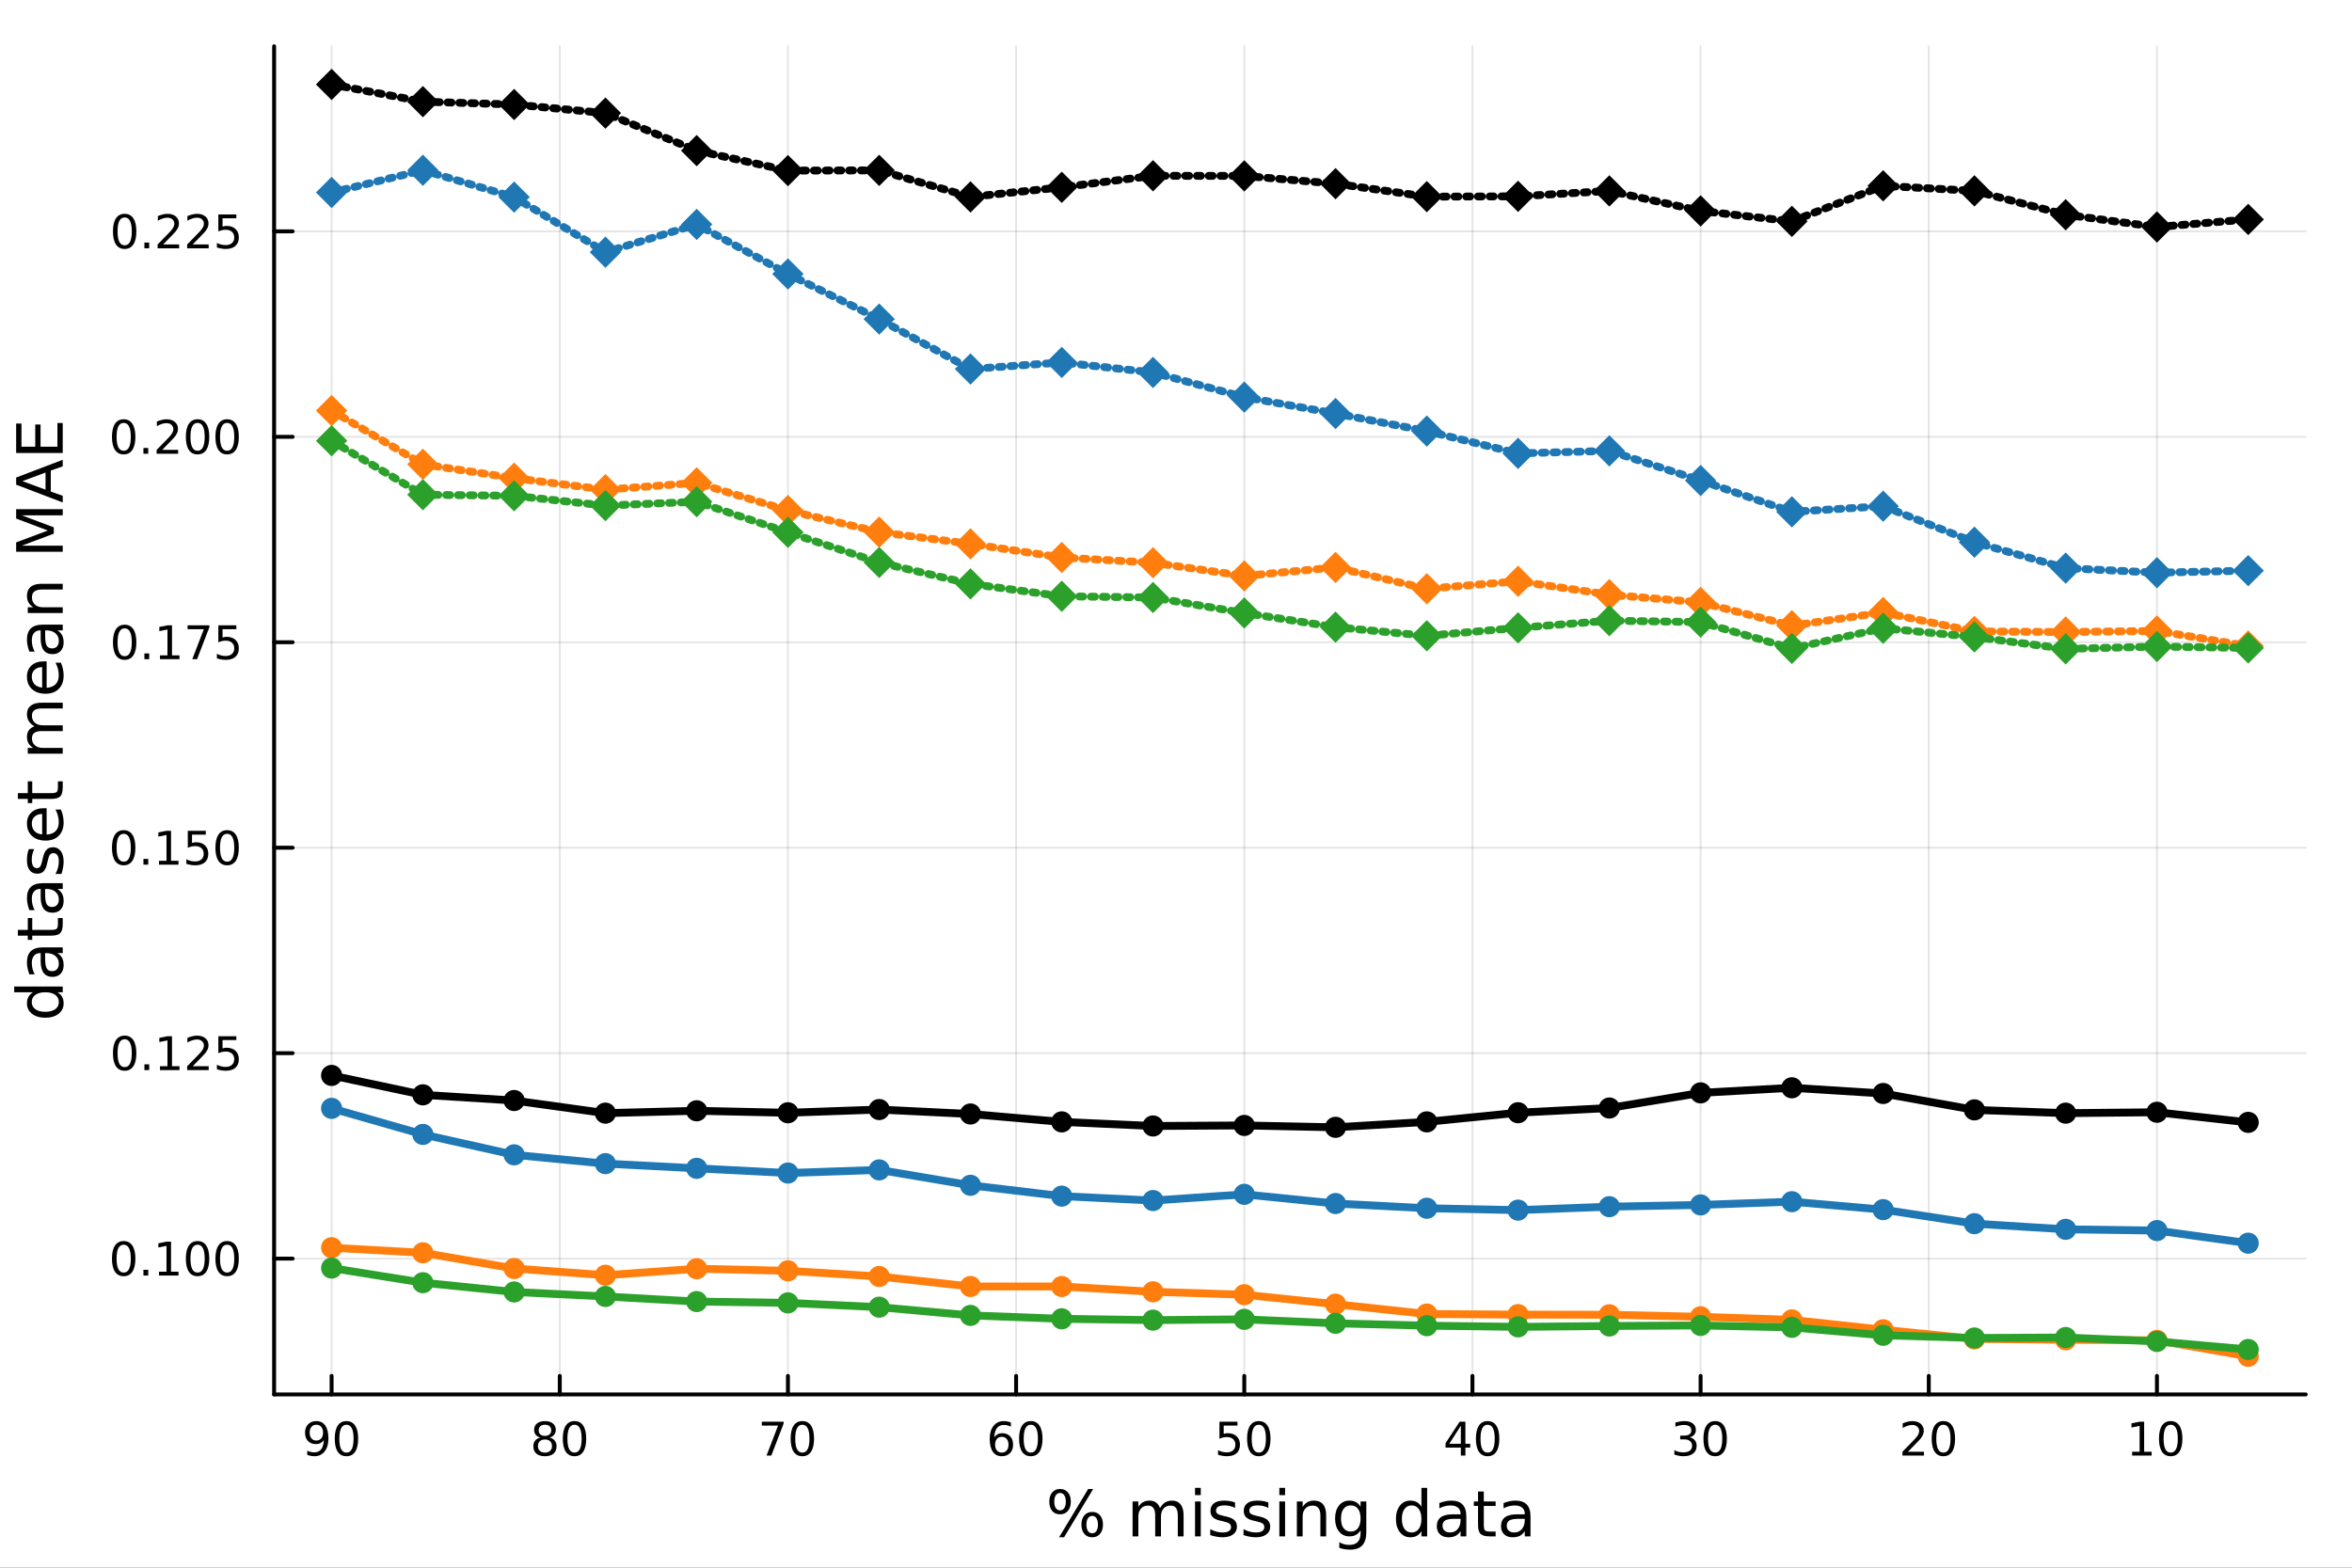 <?xml version="1.0" encoding="utf-8"?>
<svg xmlns="http://www.w3.org/2000/svg" xmlns:xlink="http://www.w3.org/1999/xlink" width="600" height="400" viewBox="0 0 2400 1600">
<rect x="0" y="0" width="2400" height="1600" fill="#333333" stroke="none"/>
<defs>
  <clipPath id="clip420">
    <rect x="0" y="0" width="2400" height="1600"/>
  </clipPath>
</defs>
<path clip-path="url(#clip420)" d="M0 1600 L2400 1600 L2400 8.88178e-14 L0 8.88178e-14  Z" fill="#ffffff" fill-rule="evenodd" fill-opacity="1"/>
<defs>
  <clipPath id="clip421">
    <rect x="480" y="0" width="1681" height="1600"/>
  </clipPath>
</defs>
<path clip-path="url(#clip420)" d="M279.704 1423.18 L2352.76 1423.18 L2352.76 47.244 L279.704 47.244  Z" fill="#ffffff" fill-rule="evenodd" fill-opacity="1"/>
<defs>
  <clipPath id="clip422">
    <rect x="279" y="47" width="2074" height="1377"/>
  </clipPath>
</defs>
<polyline clip-path="url(#clip422)" style="stroke:#000000; stroke-linecap:round; stroke-linejoin:round; stroke-width:2; stroke-opacity:0.1; fill:none" points="338.375,1423.18 338.375,47.244 "/>
<polyline clip-path="url(#clip422)" style="stroke:#000000; stroke-linecap:round; stroke-linejoin:round; stroke-width:2; stroke-opacity:0.1; fill:none" points="571.198,1423.18 571.198,47.244 "/>
<polyline clip-path="url(#clip422)" style="stroke:#000000; stroke-linecap:round; stroke-linejoin:round; stroke-width:2; stroke-opacity:0.1; fill:none" points="804.02,1423.18 804.02,47.244 "/>
<polyline clip-path="url(#clip422)" style="stroke:#000000; stroke-linecap:round; stroke-linejoin:round; stroke-width:2; stroke-opacity:0.1; fill:none" points="1036.84,1423.18 1036.84,47.244 "/>
<polyline clip-path="url(#clip422)" style="stroke:#000000; stroke-linecap:round; stroke-linejoin:round; stroke-width:2; stroke-opacity:0.1; fill:none" points="1269.67,1423.18 1269.67,47.244 "/>
<polyline clip-path="url(#clip422)" style="stroke:#000000; stroke-linecap:round; stroke-linejoin:round; stroke-width:2; stroke-opacity:0.1; fill:none" points="1502.49,1423.18 1502.49,47.244 "/>
<polyline clip-path="url(#clip422)" style="stroke:#000000; stroke-linecap:round; stroke-linejoin:round; stroke-width:2; stroke-opacity:0.1; fill:none" points="1735.31,1423.18 1735.31,47.244 "/>
<polyline clip-path="url(#clip422)" style="stroke:#000000; stroke-linecap:round; stroke-linejoin:round; stroke-width:2; stroke-opacity:0.1; fill:none" points="1968.13,1423.18 1968.13,47.244 "/>
<polyline clip-path="url(#clip422)" style="stroke:#000000; stroke-linecap:round; stroke-linejoin:round; stroke-width:2; stroke-opacity:0.1; fill:none" points="2200.96,1423.18 2200.96,47.244 "/>
<polyline clip-path="url(#clip422)" style="stroke:#000000; stroke-linecap:round; stroke-linejoin:round; stroke-width:2; stroke-opacity:0.1; fill:none" points="2352.76,1284.56 279.704,1284.56 "/>
<polyline clip-path="url(#clip422)" style="stroke:#000000; stroke-linecap:round; stroke-linejoin:round; stroke-width:2; stroke-opacity:0.1; fill:none" points="2352.76,1074.87 279.704,1074.87 "/>
<polyline clip-path="url(#clip422)" style="stroke:#000000; stroke-linecap:round; stroke-linejoin:round; stroke-width:2; stroke-opacity:0.1; fill:none" points="2352.76,865.187 279.704,865.187 "/>
<polyline clip-path="url(#clip422)" style="stroke:#000000; stroke-linecap:round; stroke-linejoin:round; stroke-width:2; stroke-opacity:0.1; fill:none" points="2352.76,655.502 279.704,655.502 "/>
<polyline clip-path="url(#clip422)" style="stroke:#000000; stroke-linecap:round; stroke-linejoin:round; stroke-width:2; stroke-opacity:0.1; fill:none" points="2352.76,445.816 279.704,445.816 "/>
<polyline clip-path="url(#clip422)" style="stroke:#000000; stroke-linecap:round; stroke-linejoin:round; stroke-width:2; stroke-opacity:0.1; fill:none" points="2352.76,236.13 279.704,236.13 "/>
<polyline clip-path="url(#clip420)" style="stroke:#000000; stroke-linecap:round; stroke-linejoin:round; stroke-width:4; stroke-opacity:1; fill:none" points="2352.76,1423.18 279.704,1423.18 "/>
<polyline clip-path="url(#clip420)" style="stroke:#000000; stroke-linecap:round; stroke-linejoin:round; stroke-width:4; stroke-opacity:1; fill:none" points="338.375,1423.18 338.375,1404.28 "/>
<polyline clip-path="url(#clip420)" style="stroke:#000000; stroke-linecap:round; stroke-linejoin:round; stroke-width:4; stroke-opacity:1; fill:none" points="571.198,1423.18 571.198,1404.28 "/>
<polyline clip-path="url(#clip420)" style="stroke:#000000; stroke-linecap:round; stroke-linejoin:round; stroke-width:4; stroke-opacity:1; fill:none" points="804.02,1423.18 804.02,1404.28 "/>
<polyline clip-path="url(#clip420)" style="stroke:#000000; stroke-linecap:round; stroke-linejoin:round; stroke-width:4; stroke-opacity:1; fill:none" points="1036.84,1423.18 1036.84,1404.28 "/>
<polyline clip-path="url(#clip420)" style="stroke:#000000; stroke-linecap:round; stroke-linejoin:round; stroke-width:4; stroke-opacity:1; fill:none" points="1269.67,1423.18 1269.67,1404.28 "/>
<polyline clip-path="url(#clip420)" style="stroke:#000000; stroke-linecap:round; stroke-linejoin:round; stroke-width:4; stroke-opacity:1; fill:none" points="1502.49,1423.18 1502.49,1404.28 "/>
<polyline clip-path="url(#clip420)" style="stroke:#000000; stroke-linecap:round; stroke-linejoin:round; stroke-width:4; stroke-opacity:1; fill:none" points="1735.31,1423.18 1735.31,1404.28 "/>
<polyline clip-path="url(#clip420)" style="stroke:#000000; stroke-linecap:round; stroke-linejoin:round; stroke-width:4; stroke-opacity:1; fill:none" points="1968.13,1423.18 1968.13,1404.28 "/>
<polyline clip-path="url(#clip420)" style="stroke:#000000; stroke-linecap:round; stroke-linejoin:round; stroke-width:4; stroke-opacity:1; fill:none" points="2200.96,1423.18 2200.96,1404.28 "/>
<path clip-path="url(#clip420)" d="M313.503 1484.86 L313.503 1480.6 Q315.262 1481.44 317.067 1481.88 Q318.873 1482.32 320.609 1482.32 Q325.239 1482.32 327.669 1479.21 Q330.123 1476.09 330.47 1469.75 Q329.128 1471.74 327.067 1472.8 Q325.007 1473.87 322.507 1473.87 Q317.322 1473.87 314.29 1470.74 Q311.28 1467.59 311.28 1462.15 Q311.28 1456.83 314.429 1453.61 Q317.577 1450.39 322.808 1450.39 Q328.803 1450.39 331.952 1455 Q335.123 1459.58 335.123 1468.33 Q335.123 1476.51 331.234 1481.39 Q327.368 1486.25 320.817 1486.25 Q319.058 1486.25 317.253 1485.9 Q315.447 1485.56 313.503 1484.86 M322.808 1470.21 Q325.956 1470.21 327.785 1468.06 Q329.637 1465.9 329.637 1462.15 Q329.637 1458.43 327.785 1456.27 Q325.956 1454.1 322.808 1454.1 Q319.66 1454.1 317.808 1456.27 Q315.979 1458.43 315.979 1462.15 Q315.979 1465.9 317.808 1468.06 Q319.66 1470.21 322.808 1470.21 Z" fill="#000000" fill-rule="nonzero" fill-opacity="1" /><path clip-path="url(#clip420)" d="M353.526 1454.1 Q349.914 1454.1 348.086 1457.66 Q346.28 1461.2 346.28 1468.33 Q346.28 1475.44 348.086 1479.01 Q349.914 1482.55 353.526 1482.55 Q357.16 1482.55 358.965 1479.01 Q360.794 1475.44 360.794 1468.33 Q360.794 1461.2 358.965 1457.66 Q357.16 1454.1 353.526 1454.1 M353.526 1450.39 Q359.336 1450.39 362.391 1455 Q365.47 1459.58 365.47 1468.33 Q365.47 1477.06 362.391 1481.67 Q359.336 1486.25 353.526 1486.25 Q347.715 1486.25 344.637 1481.67 Q341.581 1477.06 341.581 1468.33 Q341.581 1459.58 344.637 1455 Q347.715 1450.39 353.526 1450.39 Z" fill="#000000" fill-rule="nonzero" fill-opacity="1" /><path clip-path="url(#clip420)" d="M556.071 1469.17 Q552.737 1469.17 550.816 1470.95 Q548.918 1472.73 548.918 1475.86 Q548.918 1478.98 550.816 1480.77 Q552.737 1482.55 556.071 1482.55 Q559.404 1482.55 561.325 1480.77 Q563.246 1478.96 563.246 1475.86 Q563.246 1472.73 561.325 1470.95 Q559.427 1469.17 556.071 1469.17 M551.395 1467.18 Q548.385 1466.44 546.696 1464.38 Q545.029 1462.32 545.029 1459.35 Q545.029 1455.21 547.969 1452.8 Q550.932 1450.39 556.071 1450.39 Q561.233 1450.39 564.172 1452.8 Q567.112 1455.21 567.112 1459.35 Q567.112 1462.32 565.422 1464.38 Q563.756 1466.44 560.77 1467.18 Q564.149 1467.96 566.024 1470.26 Q567.922 1472.55 567.922 1475.86 Q567.922 1480.88 564.844 1483.57 Q561.788 1486.25 556.071 1486.25 Q550.353 1486.25 547.274 1483.57 Q544.219 1480.88 544.219 1475.86 Q544.219 1472.55 546.117 1470.26 Q548.015 1467.96 551.395 1467.18 M549.682 1459.79 Q549.682 1462.48 551.348 1463.98 Q553.038 1465.49 556.071 1465.49 Q559.08 1465.49 560.77 1463.98 Q562.483 1462.48 562.483 1459.79 Q562.483 1457.11 560.77 1455.6 Q559.08 1454.1 556.071 1454.1 Q553.038 1454.1 551.348 1455.6 Q549.682 1457.11 549.682 1459.79 Z" fill="#000000" fill-rule="nonzero" fill-opacity="1" /><path clip-path="url(#clip420)" d="M586.232 1454.1 Q582.621 1454.1 580.793 1457.66 Q578.987 1461.2 578.987 1468.33 Q578.987 1475.44 580.793 1479.01 Q582.621 1482.55 586.232 1482.55 Q589.867 1482.55 591.672 1479.01 Q593.501 1475.44 593.501 1468.33 Q593.501 1461.2 591.672 1457.66 Q589.867 1454.1 586.232 1454.1 M586.232 1450.39 Q592.043 1450.39 595.098 1455 Q598.177 1459.58 598.177 1468.33 Q598.177 1477.06 595.098 1481.67 Q592.043 1486.25 586.232 1486.25 Q580.422 1486.25 577.344 1481.67 Q574.288 1477.06 574.288 1468.33 Q574.288 1459.58 577.344 1455 Q580.422 1450.39 586.232 1450.39 Z" fill="#000000" fill-rule="nonzero" fill-opacity="1" /><path clip-path="url(#clip420)" d="M777.377 1451.02 L799.599 1451.02 L799.599 1453.01 L787.053 1485.58 L782.169 1485.58 L793.974 1454.96 L777.377 1454.96 L777.377 1451.02 Z" fill="#000000" fill-rule="nonzero" fill-opacity="1" /><path clip-path="url(#clip420)" d="M818.719 1454.1 Q815.108 1454.1 813.28 1457.66 Q811.474 1461.2 811.474 1468.33 Q811.474 1475.44 813.28 1479.01 Q815.108 1482.55 818.719 1482.55 Q822.354 1482.55 824.159 1479.01 Q825.988 1475.44 825.988 1468.33 Q825.988 1461.2 824.159 1457.66 Q822.354 1454.1 818.719 1454.1 M818.719 1450.39 Q824.529 1450.39 827.585 1455 Q830.664 1459.58 830.664 1468.33 Q830.664 1477.06 827.585 1481.67 Q824.529 1486.25 818.719 1486.25 Q812.909 1486.25 809.83 1481.67 Q806.775 1477.06 806.775 1468.33 Q806.775 1459.58 809.83 1455 Q812.909 1450.39 818.719 1450.39 Z" fill="#000000" fill-rule="nonzero" fill-opacity="1" /><path clip-path="url(#clip420)" d="M1022.25 1466.44 Q1019.1 1466.44 1017.25 1468.59 Q1015.42 1470.74 1015.42 1474.49 Q1015.42 1478.22 1017.25 1480.39 Q1019.1 1482.55 1022.25 1482.55 Q1025.4 1482.55 1027.22 1480.39 Q1029.08 1478.22 1029.08 1474.49 Q1029.08 1470.74 1027.22 1468.59 Q1025.4 1466.44 1022.25 1466.44 M1031.53 1451.78 L1031.53 1456.04 Q1029.77 1455.21 1027.97 1454.77 Q1026.18 1454.33 1024.42 1454.33 Q1019.79 1454.33 1017.34 1457.45 Q1014.91 1460.58 1014.56 1466.9 Q1015.93 1464.89 1017.99 1463.82 Q1020.05 1462.73 1022.53 1462.73 Q1027.73 1462.73 1030.74 1465.9 Q1033.78 1469.05 1033.78 1474.49 Q1033.78 1479.82 1030.63 1483.03 Q1027.48 1486.25 1022.25 1486.25 Q1016.25 1486.25 1013.08 1481.67 Q1009.91 1477.06 1009.91 1468.33 Q1009.91 1460.14 1013.8 1455.28 Q1017.69 1450.39 1024.24 1450.39 Q1026 1450.39 1027.78 1450.74 Q1029.59 1451.09 1031.53 1451.78 Z" fill="#000000" fill-rule="nonzero" fill-opacity="1" /><path clip-path="url(#clip420)" d="M1051.83 1454.1 Q1048.22 1454.1 1046.39 1457.66 Q1044.59 1461.2 1044.59 1468.33 Q1044.59 1475.44 1046.39 1479.01 Q1048.22 1482.55 1051.83 1482.55 Q1055.47 1482.55 1057.27 1479.01 Q1059.1 1475.44 1059.1 1468.33 Q1059.1 1461.2 1057.27 1457.66 Q1055.47 1454.1 1051.83 1454.1 M1051.83 1450.39 Q1057.64 1450.39 1060.7 1455 Q1063.78 1459.58 1063.78 1468.33 Q1063.78 1477.06 1060.7 1481.67 Q1057.64 1486.25 1051.83 1486.25 Q1046.02 1486.25 1042.94 1481.67 Q1039.89 1477.06 1039.89 1468.33 Q1039.89 1459.58 1042.94 1455 Q1046.02 1450.39 1051.83 1450.39 Z" fill="#000000" fill-rule="nonzero" fill-opacity="1" /><path clip-path="url(#clip420)" d="M1244.36 1451.02 L1262.72 1451.02 L1262.72 1454.96 L1248.65 1454.96 L1248.65 1463.43 Q1249.67 1463.08 1250.68 1462.92 Q1251.7 1462.73 1252.72 1462.73 Q1258.51 1462.73 1261.89 1465.9 Q1265.27 1469.08 1265.27 1474.49 Q1265.27 1480.07 1261.8 1483.17 Q1258.32 1486.25 1252 1486.25 Q1249.83 1486.25 1247.56 1485.88 Q1245.31 1485.51 1242.91 1484.77 L1242.91 1480.07 Q1244.99 1481.2 1247.21 1481.76 Q1249.43 1482.32 1251.91 1482.32 Q1255.92 1482.32 1258.25 1480.21 Q1260.59 1478.1 1260.59 1474.49 Q1260.59 1470.88 1258.25 1468.77 Q1255.92 1466.67 1251.91 1466.67 Q1250.04 1466.67 1248.16 1467.08 Q1246.31 1467.5 1244.36 1468.38 L1244.36 1451.02 Z" fill="#000000" fill-rule="nonzero" fill-opacity="1" /><path clip-path="url(#clip420)" d="M1284.48 1454.1 Q1280.87 1454.1 1279.04 1457.66 Q1277.23 1461.2 1277.23 1468.33 Q1277.23 1475.44 1279.04 1479.01 Q1280.87 1482.55 1284.48 1482.55 Q1288.11 1482.55 1289.92 1479.01 Q1291.75 1475.44 1291.75 1468.33 Q1291.75 1461.2 1289.92 1457.66 Q1288.11 1454.1 1284.48 1454.1 M1284.48 1450.39 Q1290.29 1450.39 1293.35 1455 Q1296.42 1459.58 1296.42 1468.33 Q1296.42 1477.06 1293.35 1481.67 Q1290.29 1486.25 1284.48 1486.25 Q1278.67 1486.25 1275.59 1481.67 Q1272.54 1477.06 1272.54 1468.33 Q1272.54 1459.58 1275.59 1455 Q1278.67 1450.39 1284.48 1450.39 Z" fill="#000000" fill-rule="nonzero" fill-opacity="1" /><path clip-path="url(#clip420)" d="M1490.66 1455.09 L1478.85 1473.54 L1490.66 1473.54 L1490.66 1455.09 M1489.43 1451.02 L1495.31 1451.02 L1495.31 1473.54 L1500.24 1473.54 L1500.24 1477.43 L1495.31 1477.43 L1495.31 1485.58 L1490.66 1485.58 L1490.66 1477.43 L1475.06 1477.43 L1475.06 1472.92 L1489.43 1451.02 Z" fill="#000000" fill-rule="nonzero" fill-opacity="1" /><path clip-path="url(#clip420)" d="M1517.97 1454.1 Q1514.36 1454.1 1512.53 1457.66 Q1510.73 1461.2 1510.73 1468.33 Q1510.73 1475.44 1512.53 1479.01 Q1514.36 1482.55 1517.97 1482.55 Q1521.61 1482.55 1523.41 1479.01 Q1525.24 1475.44 1525.24 1468.33 Q1525.24 1461.2 1523.41 1457.66 Q1521.61 1454.1 1517.97 1454.1 M1517.97 1450.39 Q1523.78 1450.39 1526.84 1455 Q1529.92 1459.58 1529.92 1468.33 Q1529.92 1477.06 1526.84 1481.67 Q1523.78 1486.25 1517.97 1486.25 Q1512.16 1486.25 1509.09 1481.67 Q1506.03 1477.06 1506.03 1468.33 Q1506.03 1459.58 1509.09 1455 Q1512.16 1450.39 1517.97 1450.39 Z" fill="#000000" fill-rule="nonzero" fill-opacity="1" /><path clip-path="url(#clip420)" d="M1724.15 1466.95 Q1727.51 1467.66 1729.38 1469.93 Q1731.28 1472.2 1731.28 1475.53 Q1731.28 1480.65 1727.76 1483.45 Q1724.25 1486.25 1717.76 1486.25 Q1715.59 1486.25 1713.27 1485.81 Q1710.98 1485.39 1708.53 1484.54 L1708.53 1480.02 Q1710.47 1481.16 1712.79 1481.74 Q1715.1 1482.32 1717.63 1482.32 Q1722.02 1482.32 1724.32 1480.58 Q1726.63 1478.84 1726.63 1475.53 Q1726.63 1472.48 1724.48 1470.77 Q1722.35 1469.03 1718.53 1469.03 L1714.5 1469.03 L1714.5 1465.19 L1718.71 1465.19 Q1722.16 1465.19 1723.99 1463.82 Q1725.82 1462.43 1725.82 1459.84 Q1725.82 1457.18 1723.92 1455.77 Q1722.05 1454.33 1718.53 1454.33 Q1716.61 1454.33 1714.41 1454.75 Q1712.21 1455.16 1709.57 1456.04 L1709.57 1451.88 Q1712.23 1451.14 1714.55 1450.77 Q1716.88 1450.39 1718.94 1450.39 Q1724.27 1450.39 1727.37 1452.83 Q1730.47 1455.23 1730.47 1459.35 Q1730.47 1462.22 1728.83 1464.21 Q1727.19 1466.18 1724.15 1466.95 Z" fill="#000000" fill-rule="nonzero" fill-opacity="1" /><path clip-path="url(#clip420)" d="M1750.15 1454.1 Q1746.54 1454.1 1744.71 1457.66 Q1742.9 1461.2 1742.9 1468.33 Q1742.9 1475.44 1744.71 1479.01 Q1746.54 1482.55 1750.15 1482.55 Q1753.78 1482.55 1755.59 1479.01 Q1757.42 1475.44 1757.42 1468.33 Q1757.42 1461.2 1755.59 1457.66 Q1753.78 1454.1 1750.15 1454.1 M1750.15 1450.39 Q1755.96 1450.39 1759.01 1455 Q1762.09 1459.58 1762.09 1468.33 Q1762.09 1477.06 1759.01 1481.67 Q1755.96 1486.25 1750.15 1486.25 Q1744.34 1486.25 1741.26 1481.67 Q1738.2 1477.06 1738.2 1468.33 Q1738.2 1459.58 1741.26 1455 Q1744.34 1450.39 1750.15 1450.39 Z" fill="#000000" fill-rule="nonzero" fill-opacity="1" /><path clip-path="url(#clip420)" d="M1946.91 1481.64 L1963.23 1481.64 L1963.23 1485.58 L1941.28 1485.58 L1941.28 1481.64 Q1943.94 1478.89 1948.53 1474.26 Q1953.13 1469.61 1954.31 1468.27 Q1956.56 1465.74 1957.44 1464.01 Q1958.34 1462.25 1958.34 1460.56 Q1958.34 1457.8 1956.4 1456.07 Q1954.48 1454.33 1951.37 1454.33 Q1949.17 1454.33 1946.72 1455.09 Q1944.29 1455.86 1941.51 1457.41 L1941.51 1452.69 Q1944.34 1451.55 1946.79 1450.97 Q1949.24 1450.39 1951.28 1450.39 Q1956.65 1450.39 1959.85 1453.08 Q1963.04 1455.77 1963.04 1460.26 Q1963.04 1462.39 1962.23 1464.31 Q1961.44 1466.2 1959.34 1468.8 Q1958.76 1469.47 1955.66 1472.69 Q1952.55 1475.88 1946.91 1481.64 Z" fill="#000000" fill-rule="nonzero" fill-opacity="1" /><path clip-path="url(#clip420)" d="M1983.04 1454.1 Q1979.43 1454.1 1977.6 1457.66 Q1975.8 1461.2 1975.8 1468.33 Q1975.8 1475.44 1977.6 1479.01 Q1979.43 1482.55 1983.04 1482.55 Q1986.67 1482.55 1988.48 1479.01 Q1990.31 1475.44 1990.31 1468.33 Q1990.31 1461.2 1988.48 1457.66 Q1986.67 1454.1 1983.04 1454.1 M1983.04 1450.39 Q1988.85 1450.39 1991.91 1455 Q1994.98 1459.58 1994.98 1468.33 Q1994.98 1477.06 1991.91 1481.67 Q1988.85 1486.25 1983.04 1486.25 Q1977.23 1486.25 1974.15 1481.67 Q1971.1 1477.06 1971.1 1468.33 Q1971.1 1459.58 1974.15 1455 Q1977.23 1450.39 1983.04 1450.39 Z" fill="#000000" fill-rule="nonzero" fill-opacity="1" /><path clip-path="url(#clip420)" d="M2175.64 1481.64 L2183.28 1481.64 L2183.28 1455.28 L2174.97 1456.95 L2174.97 1452.69 L2183.24 1451.02 L2187.91 1451.02 L2187.91 1481.64 L2195.55 1481.64 L2195.55 1485.58 L2175.64 1485.58 L2175.64 1481.64 Z" fill="#000000" fill-rule="nonzero" fill-opacity="1" /><path clip-path="url(#clip420)" d="M2214.99 1454.1 Q2211.38 1454.1 2209.56 1457.66 Q2207.75 1461.2 2207.75 1468.33 Q2207.75 1475.44 2209.56 1479.01 Q2211.38 1482.55 2214.99 1482.55 Q2218.63 1482.55 2220.43 1479.01 Q2222.26 1475.44 2222.26 1468.33 Q2222.26 1461.2 2220.43 1457.66 Q2218.63 1454.1 2214.99 1454.1 M2214.99 1450.39 Q2220.81 1450.39 2223.86 1455 Q2226.94 1459.58 2226.94 1468.33 Q2226.94 1477.06 2223.86 1481.67 Q2220.81 1486.25 2214.99 1486.25 Q2209.18 1486.25 2206.11 1481.67 Q2203.05 1477.06 2203.05 1468.33 Q2203.05 1459.58 2206.11 1455 Q2209.18 1450.39 2214.99 1450.39 Z" fill="#000000" fill-rule="nonzero" fill-opacity="1" /><path clip-path="url(#clip420)" d="M1114.52 1547.13 Q1111.75 1547.13 1110.16 1549.49 Q1108.6 1551.84 1108.6 1556.04 Q1108.6 1560.18 1110.16 1562.57 Q1111.75 1564.92 1114.52 1564.92 Q1117.22 1564.92 1118.78 1562.57 Q1120.37 1560.18 1120.37 1556.04 Q1120.37 1551.87 1118.78 1549.52 Q1117.22 1547.13 1114.52 1547.13 M1114.52 1543.09 Q1119.55 1543.09 1122.51 1546.59 Q1125.47 1550.09 1125.47 1556.04 Q1125.47 1562 1122.47 1565.5 Q1119.51 1568.97 1114.52 1568.97 Q1109.42 1568.97 1106.46 1565.5 Q1103.5 1562 1103.5 1556.04 Q1103.5 1550.06 1106.46 1546.59 Q1109.46 1543.09 1114.52 1543.09 M1081.67 1523.71 Q1078.93 1523.71 1077.34 1526.09 Q1075.78 1528.45 1075.78 1532.59 Q1075.78 1536.79 1077.34 1539.14 Q1078.9 1541.5 1081.67 1541.5 Q1084.44 1541.5 1086 1539.14 Q1087.59 1536.79 1087.59 1532.59 Q1087.59 1528.48 1086 1526.09 Q1084.41 1523.71 1081.67 1523.71 M1110.41 1519.66 L1115.5 1519.66 L1085.78 1568.97 L1080.68 1568.97 L1110.41 1519.66 M1081.67 1519.66 Q1086.7 1519.66 1089.69 1523.17 Q1092.68 1526.63 1092.68 1532.59 Q1092.68 1538.6 1089.69 1542.07 Q1086.73 1545.54 1081.67 1545.54 Q1076.61 1545.54 1073.65 1542.07 Q1070.72 1538.57 1070.72 1532.59 Q1070.72 1526.67 1073.68 1523.17 Q1076.64 1519.66 1081.67 1519.66 Z" fill="#000000" fill-rule="nonzero" fill-opacity="1" /><path clip-path="url(#clip420)" d="M1183.68 1539.24 Q1185.88 1535.29 1188.93 1533.41 Q1191.99 1531.54 1196.12 1531.54 Q1201.69 1531.54 1204.72 1535.45 Q1207.74 1539.33 1207.74 1546.53 L1207.74 1568.04 L1201.85 1568.04 L1201.85 1546.72 Q1201.85 1541.59 1200.04 1539.11 Q1198.23 1536.63 1194.5 1536.63 Q1189.95 1536.63 1187.31 1539.65 Q1184.67 1542.68 1184.67 1547.9 L1184.67 1568.04 L1178.78 1568.04 L1178.78 1546.72 Q1178.78 1541.56 1176.96 1539.11 Q1175.15 1536.63 1171.36 1536.63 Q1166.87 1536.63 1164.23 1539.68 Q1161.59 1542.71 1161.59 1547.9 L1161.59 1568.04 L1155.7 1568.04 L1155.7 1532.4 L1161.59 1532.4 L1161.59 1537.93 Q1163.6 1534.66 1166.4 1533.1 Q1169.2 1531.54 1173.05 1531.54 Q1176.93 1531.54 1179.64 1533.51 Q1182.38 1535.48 1183.68 1539.24 Z" fill="#000000" fill-rule="nonzero" fill-opacity="1" /><path clip-path="url(#clip420)" d="M1219.42 1532.4 L1225.28 1532.4 L1225.28 1568.04 L1219.42 1568.04 L1219.42 1532.4 M1219.42 1518.52 L1225.28 1518.52 L1225.28 1525.93 L1219.42 1525.93 L1219.42 1518.52 Z" fill="#000000" fill-rule="nonzero" fill-opacity="1" /><path clip-path="url(#clip420)" d="M1260.26 1533.45 L1260.26 1538.98 Q1257.78 1537.71 1255.1 1537.07 Q1252.43 1536.44 1249.57 1536.44 Q1245.2 1536.44 1243.01 1537.77 Q1240.84 1539.11 1240.84 1541.79 Q1240.84 1543.82 1242.4 1545 Q1243.96 1546.15 1248.67 1547.2 L1250.68 1547.64 Q1256.92 1548.98 1259.53 1551.43 Q1262.17 1553.85 1262.17 1558.21 Q1262.17 1563.17 1258.22 1566.07 Q1254.31 1568.97 1247.43 1568.97 Q1244.57 1568.97 1241.45 1568.39 Q1238.36 1567.85 1234.92 1566.74 L1234.92 1560.69 Q1238.17 1562.38 1241.32 1563.24 Q1244.47 1564.07 1247.56 1564.07 Q1251.7 1564.07 1253.93 1562.66 Q1256.15 1561.23 1256.15 1558.65 Q1256.15 1556.27 1254.53 1554.99 Q1252.94 1553.72 1247.5 1552.54 L1245.46 1552.07 Q1240.02 1550.92 1237.6 1548.56 Q1235.18 1546.18 1235.18 1542.04 Q1235.18 1537.01 1238.74 1534.27 Q1242.31 1531.54 1248.86 1531.54 Q1252.11 1531.54 1254.98 1532.01 Q1257.84 1532.49 1260.26 1533.45 Z" fill="#000000" fill-rule="nonzero" fill-opacity="1" /><path clip-path="url(#clip420)" d="M1294.22 1533.45 L1294.22 1538.98 Q1291.74 1537.71 1289.06 1537.07 Q1286.39 1536.44 1283.53 1536.44 Q1279.17 1536.44 1276.97 1537.77 Q1274.81 1539.11 1274.81 1541.79 Q1274.81 1543.82 1276.36 1545 Q1277.92 1546.15 1282.63 1547.2 L1284.64 1547.64 Q1290.88 1548.98 1293.49 1551.43 Q1296.13 1553.85 1296.13 1558.21 Q1296.13 1563.17 1292.18 1566.07 Q1288.27 1568.97 1281.39 1568.97 Q1278.53 1568.97 1275.41 1568.39 Q1272.32 1567.85 1268.88 1566.74 L1268.88 1560.69 Q1272.13 1562.38 1275.28 1563.24 Q1278.43 1564.07 1281.52 1564.07 Q1285.66 1564.07 1287.89 1562.66 Q1290.11 1561.23 1290.11 1558.65 Q1290.11 1556.27 1288.49 1554.99 Q1286.9 1553.72 1281.46 1552.54 L1279.42 1552.07 Q1273.98 1550.92 1271.56 1548.56 Q1269.14 1546.18 1269.14 1542.04 Q1269.14 1537.01 1272.7 1534.27 Q1276.27 1531.54 1282.83 1531.54 Q1286.07 1531.54 1288.94 1532.01 Q1291.8 1532.49 1294.22 1533.45 Z" fill="#000000" fill-rule="nonzero" fill-opacity="1" /><path clip-path="url(#clip420)" d="M1305.46 1532.4 L1311.31 1532.4 L1311.31 1568.04 L1305.46 1568.04 L1305.46 1532.4 M1305.46 1518.52 L1311.31 1518.52 L1311.31 1525.93 L1305.46 1525.93 L1305.46 1518.52 Z" fill="#000000" fill-rule="nonzero" fill-opacity="1" /><path clip-path="url(#clip420)" d="M1353.2 1546.53 L1353.2 1568.04 L1347.34 1568.04 L1347.34 1546.72 Q1347.34 1541.66 1345.37 1539.14 Q1343.4 1536.63 1339.45 1536.63 Q1334.71 1536.63 1331.97 1539.65 Q1329.23 1542.68 1329.23 1547.9 L1329.23 1568.04 L1323.34 1568.04 L1323.34 1532.4 L1329.23 1532.4 L1329.23 1537.93 Q1331.33 1534.72 1334.17 1533.13 Q1337.03 1531.54 1340.75 1531.54 Q1346.9 1531.54 1350.05 1535.36 Q1353.2 1539.14 1353.2 1546.53 Z" fill="#000000" fill-rule="nonzero" fill-opacity="1" /><path clip-path="url(#clip420)" d="M1388.34 1549.81 Q1388.34 1543.44 1385.7 1539.94 Q1383.09 1536.44 1378.34 1536.44 Q1373.63 1536.44 1370.99 1539.94 Q1368.38 1543.44 1368.38 1549.81 Q1368.38 1556.14 1370.99 1559.64 Q1373.63 1563.14 1378.34 1563.14 Q1383.09 1563.14 1385.7 1559.64 Q1388.34 1556.14 1388.34 1549.81 M1394.19 1563.62 Q1394.19 1572.72 1390.15 1577.15 Q1386.11 1581.6 1377.77 1581.6 Q1374.68 1581.6 1371.95 1581.13 Q1369.21 1580.68 1366.63 1579.72 L1366.63 1574.03 Q1369.21 1575.43 1371.72 1576.1 Q1374.24 1576.76 1376.85 1576.76 Q1382.61 1576.76 1385.47 1573.74 Q1388.34 1570.75 1388.34 1564.67 L1388.34 1561.77 Q1386.52 1564.92 1383.69 1566.48 Q1380.86 1568.04 1376.91 1568.04 Q1370.35 1568.04 1366.34 1563.05 Q1362.33 1558.05 1362.33 1549.81 Q1362.33 1541.53 1366.34 1536.53 Q1370.35 1531.54 1376.91 1531.54 Q1380.86 1531.54 1383.69 1533.1 Q1386.52 1534.66 1388.34 1537.81 L1388.34 1532.4 L1394.19 1532.4 L1394.19 1563.62 Z" fill="#000000" fill-rule="nonzero" fill-opacity="1" /><path clip-path="url(#clip420)" d="M1450.43 1537.81 L1450.43 1518.52 L1456.29 1518.52 L1456.29 1568.04 L1450.43 1568.04 L1450.43 1562.7 Q1448.59 1565.88 1445.76 1567.44 Q1442.96 1568.97 1439.01 1568.97 Q1432.55 1568.97 1428.47 1563.81 Q1424.43 1558.65 1424.43 1550.25 Q1424.43 1541.85 1428.47 1536.69 Q1432.55 1531.54 1439.01 1531.54 Q1442.96 1531.54 1445.76 1533.1 Q1448.59 1534.62 1450.43 1537.81 M1430.48 1550.25 Q1430.48 1556.71 1433.12 1560.4 Q1435.79 1564.07 1440.44 1564.07 Q1445.09 1564.07 1447.76 1560.4 Q1450.43 1556.71 1450.43 1550.25 Q1450.43 1543.79 1447.76 1540.13 Q1445.09 1536.44 1440.44 1536.44 Q1435.79 1536.44 1433.12 1540.13 Q1430.48 1543.79 1430.48 1550.25 Z" fill="#000000" fill-rule="nonzero" fill-opacity="1" /><path clip-path="url(#clip420)" d="M1484.56 1550.12 Q1477.46 1550.12 1474.72 1551.75 Q1471.98 1553.37 1471.98 1557.29 Q1471.98 1560.4 1474.02 1562.25 Q1476.09 1564.07 1479.62 1564.07 Q1484.49 1564.07 1487.42 1560.63 Q1490.38 1557.16 1490.38 1551.43 L1490.38 1550.12 L1484.56 1550.12 M1496.24 1547.71 L1496.24 1568.04 L1490.38 1568.04 L1490.38 1562.63 Q1488.37 1565.88 1485.38 1567.44 Q1482.39 1568.97 1478.06 1568.97 Q1472.59 1568.97 1469.34 1565.91 Q1466.13 1562.82 1466.13 1557.67 Q1466.13 1551.65 1470.14 1548.6 Q1474.18 1545.54 1482.17 1545.54 L1490.38 1545.54 L1490.38 1544.97 Q1490.38 1540.93 1487.71 1538.73 Q1485.06 1536.5 1480.26 1536.5 Q1477.2 1536.5 1474.31 1537.23 Q1471.41 1537.97 1468.74 1539.43 L1468.74 1534.02 Q1471.95 1532.78 1474.97 1532.17 Q1478 1531.54 1480.86 1531.54 Q1488.6 1531.54 1492.42 1535.55 Q1496.24 1539.56 1496.24 1547.71 Z" fill="#000000" fill-rule="nonzero" fill-opacity="1" /><path clip-path="url(#clip420)" d="M1514.09 1522.27 L1514.09 1532.4 L1526.15 1532.4 L1526.15 1536.95 L1514.09 1536.95 L1514.09 1556.3 Q1514.09 1560.66 1515.27 1561.9 Q1516.48 1563.14 1520.14 1563.14 L1526.15 1563.14 L1526.15 1568.04 L1520.14 1568.04 Q1513.36 1568.04 1510.78 1565.53 Q1508.2 1562.98 1508.2 1556.3 L1508.2 1536.95 L1503.91 1536.95 L1503.91 1532.4 L1508.2 1532.4 L1508.2 1522.27 L1514.09 1522.27 Z" fill="#000000" fill-rule="nonzero" fill-opacity="1" /><path clip-path="url(#clip420)" d="M1550.06 1550.12 Q1542.96 1550.12 1540.22 1551.75 Q1537.49 1553.37 1537.49 1557.29 Q1537.49 1560.4 1539.52 1562.25 Q1541.59 1564.07 1545.12 1564.07 Q1549.99 1564.07 1552.92 1560.63 Q1555.88 1557.16 1555.88 1551.43 L1555.88 1550.12 L1550.06 1550.12 M1561.74 1547.71 L1561.74 1568.04 L1555.88 1568.04 L1555.88 1562.63 Q1553.88 1565.88 1550.89 1567.44 Q1547.89 1568.97 1543.57 1568.97 Q1538.09 1568.97 1534.84 1565.91 Q1531.63 1562.82 1531.63 1557.67 Q1531.63 1551.65 1535.64 1548.6 Q1539.68 1545.54 1547.67 1545.54 L1555.88 1545.54 L1555.88 1544.97 Q1555.88 1540.93 1553.21 1538.73 Q1550.57 1536.5 1545.76 1536.5 Q1542.71 1536.5 1539.81 1537.23 Q1536.91 1537.97 1534.24 1539.43 L1534.24 1534.02 Q1537.45 1532.78 1540.48 1532.17 Q1543.5 1531.54 1546.37 1531.54 Q1554.1 1531.54 1557.92 1535.55 Q1561.74 1539.56 1561.74 1547.71 Z" fill="#000000" fill-rule="nonzero" fill-opacity="1" /><polyline clip-path="url(#clip420)" style="stroke:#000000; stroke-linecap:round; stroke-linejoin:round; stroke-width:4; stroke-opacity:1; fill:none" points="279.704,1423.18 279.704,47.244 "/>
<polyline clip-path="url(#clip420)" style="stroke:#000000; stroke-linecap:round; stroke-linejoin:round; stroke-width:4; stroke-opacity:1; fill:none" points="279.704,1284.56 298.602,1284.56 "/>
<polyline clip-path="url(#clip420)" style="stroke:#000000; stroke-linecap:round; stroke-linejoin:round; stroke-width:4; stroke-opacity:1; fill:none" points="279.704,1074.87 298.602,1074.87 "/>
<polyline clip-path="url(#clip420)" style="stroke:#000000; stroke-linecap:round; stroke-linejoin:round; stroke-width:4; stroke-opacity:1; fill:none" points="279.704,865.187 298.602,865.187 "/>
<polyline clip-path="url(#clip420)" style="stroke:#000000; stroke-linecap:round; stroke-linejoin:round; stroke-width:4; stroke-opacity:1; fill:none" points="279.704,655.502 298.602,655.502 "/>
<polyline clip-path="url(#clip420)" style="stroke:#000000; stroke-linecap:round; stroke-linejoin:round; stroke-width:4; stroke-opacity:1; fill:none" points="279.704,445.816 298.602,445.816 "/>
<polyline clip-path="url(#clip420)" style="stroke:#000000; stroke-linecap:round; stroke-linejoin:round; stroke-width:4; stroke-opacity:1; fill:none" points="279.704,236.13 298.602,236.13 "/>
<path clip-path="url(#clip420)" d="M126.205 1270.36 Q122.593 1270.36 120.765 1273.92 Q118.959 1277.46 118.959 1284.59 Q118.959 1291.7 120.765 1295.26 Q122.593 1298.81 126.205 1298.81 Q129.839 1298.81 131.644 1295.26 Q133.473 1291.7 133.473 1284.59 Q133.473 1277.46 131.644 1273.92 Q129.839 1270.36 126.205 1270.36 M126.205 1266.65 Q132.015 1266.65 135.07 1271.26 Q138.149 1275.84 138.149 1284.59 Q138.149 1293.32 135.07 1297.93 Q132.015 1302.51 126.205 1302.51 Q120.394 1302.51 117.316 1297.93 Q114.26 1293.32 114.26 1284.59 Q114.26 1275.84 117.316 1271.26 Q120.394 1266.65 126.205 1266.65 Z" fill="#000000" fill-rule="nonzero" fill-opacity="1" /><path clip-path="url(#clip420)" d="M146.366 1295.96 L151.251 1295.96 L151.251 1301.84 L146.366 1301.84 L146.366 1295.96 Z" fill="#000000" fill-rule="nonzero" fill-opacity="1" /><path clip-path="url(#clip420)" d="M162.246 1297.9 L169.885 1297.9 L169.885 1271.54 L161.575 1273.2 L161.575 1268.95 L169.839 1267.28 L174.514 1267.28 L174.514 1297.9 L182.153 1297.9 L182.153 1301.84 L162.246 1301.84 L162.246 1297.9 Z" fill="#000000" fill-rule="nonzero" fill-opacity="1" /><path clip-path="url(#clip420)" d="M201.598 1270.36 Q197.987 1270.36 196.158 1273.92 Q194.352 1277.46 194.352 1284.59 Q194.352 1291.7 196.158 1295.26 Q197.987 1298.81 201.598 1298.81 Q205.232 1298.81 207.037 1295.26 Q208.866 1291.7 208.866 1284.59 Q208.866 1277.46 207.037 1273.92 Q205.232 1270.36 201.598 1270.36 M201.598 1266.65 Q207.408 1266.65 210.463 1271.26 Q213.542 1275.84 213.542 1284.59 Q213.542 1293.32 210.463 1297.93 Q207.408 1302.51 201.598 1302.51 Q195.787 1302.51 192.709 1297.93 Q189.653 1293.32 189.653 1284.59 Q189.653 1275.84 192.709 1271.26 Q195.787 1266.65 201.598 1266.65 Z" fill="#000000" fill-rule="nonzero" fill-opacity="1" /><path clip-path="url(#clip420)" d="M231.76 1270.36 Q228.148 1270.36 226.32 1273.92 Q224.514 1277.46 224.514 1284.59 Q224.514 1291.7 226.32 1295.26 Q228.148 1298.81 231.76 1298.81 Q235.394 1298.81 237.199 1295.26 Q239.028 1291.7 239.028 1284.59 Q239.028 1277.46 237.199 1273.92 Q235.394 1270.36 231.76 1270.36 M231.76 1266.65 Q237.57 1266.65 240.625 1271.26 Q243.704 1275.84 243.704 1284.59 Q243.704 1293.32 240.625 1297.93 Q237.57 1302.51 231.76 1302.51 Q225.949 1302.51 222.871 1297.93 Q219.815 1293.32 219.815 1284.59 Q219.815 1275.84 222.871 1271.26 Q225.949 1266.65 231.76 1266.65 Z" fill="#000000" fill-rule="nonzero" fill-opacity="1" /><path clip-path="url(#clip420)" d="M127.2 1060.67 Q123.589 1060.67 121.76 1064.24 Q119.955 1067.78 119.955 1074.91 Q119.955 1082.01 121.76 1085.58 Q123.589 1089.12 127.2 1089.12 Q130.834 1089.12 132.64 1085.58 Q134.468 1082.01 134.468 1074.91 Q134.468 1067.78 132.64 1064.24 Q130.834 1060.67 127.2 1060.67 M127.2 1056.97 Q133.01 1056.97 136.066 1061.57 Q139.144 1066.16 139.144 1074.91 Q139.144 1083.63 136.066 1088.24 Q133.01 1092.82 127.2 1092.82 Q121.39 1092.82 118.311 1088.24 Q115.256 1083.63 115.256 1074.91 Q115.256 1066.16 118.311 1061.57 Q121.39 1056.97 127.2 1056.97 Z" fill="#000000" fill-rule="nonzero" fill-opacity="1" /><path clip-path="url(#clip420)" d="M147.362 1086.27 L152.246 1086.27 L152.246 1092.15 L147.362 1092.15 L147.362 1086.27 Z" fill="#000000" fill-rule="nonzero" fill-opacity="1" /><path clip-path="url(#clip420)" d="M163.241 1088.22 L170.88 1088.22 L170.88 1061.85 L162.57 1063.52 L162.57 1059.26 L170.834 1057.59 L175.51 1057.59 L175.51 1088.22 L183.149 1088.22 L183.149 1092.15 L163.241 1092.15 L163.241 1088.22 Z" fill="#000000" fill-rule="nonzero" fill-opacity="1" /><path clip-path="url(#clip420)" d="M196.621 1088.22 L212.94 1088.22 L212.94 1092.15 L190.996 1092.15 L190.996 1088.22 Q193.658 1085.46 198.241 1080.83 Q202.848 1076.18 204.028 1074.84 Q206.274 1072.32 207.153 1070.58 Q208.056 1068.82 208.056 1067.13 Q208.056 1064.38 206.112 1062.64 Q204.19 1060.9 201.088 1060.9 Q198.889 1060.9 196.436 1061.67 Q194.005 1062.43 191.227 1063.98 L191.227 1059.26 Q194.051 1058.13 196.505 1057.55 Q198.959 1056.97 200.996 1056.97 Q206.366 1056.97 209.561 1059.65 Q212.755 1062.34 212.755 1066.83 Q212.755 1068.96 211.945 1070.88 Q211.158 1072.78 209.051 1075.37 Q208.473 1076.04 205.371 1079.26 Q202.269 1082.45 196.621 1088.22 Z" fill="#000000" fill-rule="nonzero" fill-opacity="1" /><path clip-path="url(#clip420)" d="M222.801 1057.59 L241.158 1057.59 L241.158 1061.53 L227.084 1061.53 L227.084 1070 Q228.102 1069.65 229.121 1069.49 Q230.139 1069.31 231.158 1069.31 Q236.945 1069.31 240.324 1072.48 Q243.704 1075.65 243.704 1081.07 Q243.704 1086.64 240.232 1089.75 Q236.76 1092.82 230.44 1092.82 Q228.264 1092.82 225.996 1092.45 Q223.75 1092.08 221.343 1091.34 L221.343 1086.64 Q223.426 1087.78 225.648 1088.33 Q227.871 1088.89 230.347 1088.89 Q234.352 1088.89 236.69 1086.78 Q239.028 1084.68 239.028 1081.07 Q239.028 1077.45 236.69 1075.35 Q234.352 1073.24 230.347 1073.24 Q228.473 1073.24 226.598 1073.66 Q224.746 1074.07 222.801 1074.95 L222.801 1057.59 Z" fill="#000000" fill-rule="nonzero" fill-opacity="1" /><path clip-path="url(#clip420)" d="M126.205 850.986 Q122.593 850.986 120.765 854.551 Q118.959 858.092 118.959 865.222 Q118.959 872.328 120.765 875.893 Q122.593 879.435 126.205 879.435 Q129.839 879.435 131.644 875.893 Q133.473 872.328 133.473 865.222 Q133.473 858.092 131.644 854.551 Q129.839 850.986 126.205 850.986 M126.205 847.282 Q132.015 847.282 135.07 851.889 Q138.149 856.472 138.149 865.222 Q138.149 873.949 135.07 878.555 Q132.015 883.139 126.205 883.139 Q120.394 883.139 117.316 878.555 Q114.26 873.949 114.26 865.222 Q114.26 856.472 117.316 851.889 Q120.394 847.282 126.205 847.282 Z" fill="#000000" fill-rule="nonzero" fill-opacity="1" /><path clip-path="url(#clip420)" d="M146.366 876.588 L151.251 876.588 L151.251 882.467 L146.366 882.467 L146.366 876.588 Z" fill="#000000" fill-rule="nonzero" fill-opacity="1" /><path clip-path="url(#clip420)" d="M162.246 878.532 L169.885 878.532 L169.885 852.166 L161.575 853.833 L161.575 849.574 L169.839 847.907 L174.514 847.907 L174.514 878.532 L182.153 878.532 L182.153 882.467 L162.246 882.467 L162.246 878.532 Z" fill="#000000" fill-rule="nonzero" fill-opacity="1" /><path clip-path="url(#clip420)" d="M191.644 847.907 L210 847.907 L210 851.842 L195.926 851.842 L195.926 860.315 Q196.945 859.967 197.963 859.805 Q198.982 859.62 200 859.62 Q205.787 859.62 209.167 862.791 Q212.547 865.963 212.547 871.379 Q212.547 876.958 209.074 880.06 Q205.602 883.139 199.283 883.139 Q197.107 883.139 194.838 882.768 Q192.593 882.398 190.186 881.657 L190.186 876.958 Q192.269 878.092 194.491 878.648 Q196.713 879.203 199.19 879.203 Q203.195 879.203 205.533 877.097 Q207.871 874.99 207.871 871.379 Q207.871 867.768 205.533 865.662 Q203.195 863.555 199.19 863.555 Q197.315 863.555 195.44 863.972 Q193.588 864.389 191.644 865.268 L191.644 847.907 Z" fill="#000000" fill-rule="nonzero" fill-opacity="1" /><path clip-path="url(#clip420)" d="M231.76 850.986 Q228.148 850.986 226.32 854.551 Q224.514 858.092 224.514 865.222 Q224.514 872.328 226.32 875.893 Q228.148 879.435 231.76 879.435 Q235.394 879.435 237.199 875.893 Q239.028 872.328 239.028 865.222 Q239.028 858.092 237.199 854.551 Q235.394 850.986 231.76 850.986 M231.76 847.282 Q237.57 847.282 240.625 851.889 Q243.704 856.472 243.704 865.222 Q243.704 873.949 240.625 878.555 Q237.57 883.139 231.76 883.139 Q225.949 883.139 222.871 878.555 Q219.815 873.949 219.815 865.222 Q219.815 856.472 222.871 851.889 Q225.949 847.282 231.76 847.282 Z" fill="#000000" fill-rule="nonzero" fill-opacity="1" /><path clip-path="url(#clip420)" d="M127.2 641.3 Q123.589 641.3 121.76 644.865 Q119.955 648.407 119.955 655.536 Q119.955 662.643 121.76 666.207 Q123.589 669.749 127.2 669.749 Q130.834 669.749 132.64 666.207 Q134.468 662.643 134.468 655.536 Q134.468 648.407 132.64 644.865 Q130.834 641.3 127.2 641.3 M127.2 637.597 Q133.01 637.597 136.066 642.203 Q139.144 646.786 139.144 655.536 Q139.144 664.263 136.066 668.869 Q133.01 673.453 127.2 673.453 Q121.39 673.453 118.311 668.869 Q115.256 664.263 115.256 655.536 Q115.256 646.786 118.311 642.203 Q121.39 637.597 127.2 637.597 Z" fill="#000000" fill-rule="nonzero" fill-opacity="1" /><path clip-path="url(#clip420)" d="M147.362 666.902 L152.246 666.902 L152.246 672.782 L147.362 672.782 L147.362 666.902 Z" fill="#000000" fill-rule="nonzero" fill-opacity="1" /><path clip-path="url(#clip420)" d="M163.241 668.846 L170.88 668.846 L170.88 642.481 L162.57 644.147 L162.57 639.888 L170.834 638.222 L175.51 638.222 L175.51 668.846 L183.149 668.846 L183.149 672.782 L163.241 672.782 L163.241 668.846 Z" fill="#000000" fill-rule="nonzero" fill-opacity="1" /><path clip-path="url(#clip420)" d="M191.413 638.222 L213.635 638.222 L213.635 640.212 L201.088 672.782 L196.204 672.782 L208.01 642.157 L191.413 642.157 L191.413 638.222 Z" fill="#000000" fill-rule="nonzero" fill-opacity="1" /><path clip-path="url(#clip420)" d="M222.801 638.222 L241.158 638.222 L241.158 642.157 L227.084 642.157 L227.084 650.629 Q228.102 650.282 229.121 650.12 Q230.139 649.934 231.158 649.934 Q236.945 649.934 240.324 653.106 Q243.704 656.277 243.704 661.694 Q243.704 667.272 240.232 670.374 Q236.76 673.453 230.44 673.453 Q228.264 673.453 225.996 673.082 Q223.75 672.712 221.343 671.971 L221.343 667.272 Q223.426 668.407 225.648 668.962 Q227.871 669.518 230.347 669.518 Q234.352 669.518 236.69 667.411 Q239.028 665.305 239.028 661.694 Q239.028 658.083 236.69 655.976 Q234.352 653.87 230.347 653.87 Q228.473 653.87 226.598 654.286 Q224.746 654.703 222.801 655.583 L222.801 638.222 Z" fill="#000000" fill-rule="nonzero" fill-opacity="1" /><path clip-path="url(#clip420)" d="M126.205 431.614 Q122.593 431.614 120.765 435.179 Q118.959 438.721 118.959 445.85 Q118.959 452.957 120.765 456.522 Q122.593 460.063 126.205 460.063 Q129.839 460.063 131.644 456.522 Q133.473 452.957 133.473 445.85 Q133.473 438.721 131.644 435.179 Q129.839 431.614 126.205 431.614 M126.205 427.911 Q132.015 427.911 135.07 432.517 Q138.149 437.101 138.149 445.85 Q138.149 454.577 135.07 459.184 Q132.015 463.767 126.205 463.767 Q120.394 463.767 117.316 459.184 Q114.26 454.577 114.26 445.85 Q114.26 437.101 117.316 432.517 Q120.394 427.911 126.205 427.911 Z" fill="#000000" fill-rule="nonzero" fill-opacity="1" /><path clip-path="url(#clip420)" d="M146.366 457.216 L151.251 457.216 L151.251 463.096 L146.366 463.096 L146.366 457.216 Z" fill="#000000" fill-rule="nonzero" fill-opacity="1" /><path clip-path="url(#clip420)" d="M165.464 459.161 L181.783 459.161 L181.783 463.096 L159.839 463.096 L159.839 459.161 Q162.501 456.406 167.084 451.776 Q171.69 447.124 172.871 445.781 Q175.116 443.258 175.996 441.522 Q176.899 439.763 176.899 438.073 Q176.899 435.318 174.954 433.582 Q173.033 431.846 169.931 431.846 Q167.732 431.846 165.278 432.61 Q162.848 433.374 160.07 434.925 L160.07 430.202 Q162.894 429.068 165.348 428.489 Q167.802 427.911 169.839 427.911 Q175.209 427.911 178.403 430.596 Q181.598 433.281 181.598 437.772 Q181.598 439.901 180.788 441.823 Q180.001 443.721 177.894 446.313 Q177.315 446.985 174.214 450.202 Q171.112 453.397 165.464 459.161 Z" fill="#000000" fill-rule="nonzero" fill-opacity="1" /><path clip-path="url(#clip420)" d="M201.598 431.614 Q197.987 431.614 196.158 435.179 Q194.352 438.721 194.352 445.85 Q194.352 452.957 196.158 456.522 Q197.987 460.063 201.598 460.063 Q205.232 460.063 207.037 456.522 Q208.866 452.957 208.866 445.85 Q208.866 438.721 207.037 435.179 Q205.232 431.614 201.598 431.614 M201.598 427.911 Q207.408 427.911 210.463 432.517 Q213.542 437.101 213.542 445.85 Q213.542 454.577 210.463 459.184 Q207.408 463.767 201.598 463.767 Q195.787 463.767 192.709 459.184 Q189.653 454.577 189.653 445.85 Q189.653 437.101 192.709 432.517 Q195.787 427.911 201.598 427.911 Z" fill="#000000" fill-rule="nonzero" fill-opacity="1" /><path clip-path="url(#clip420)" d="M231.76 431.614 Q228.148 431.614 226.32 435.179 Q224.514 438.721 224.514 445.85 Q224.514 452.957 226.32 456.522 Q228.148 460.063 231.76 460.063 Q235.394 460.063 237.199 456.522 Q239.028 452.957 239.028 445.85 Q239.028 438.721 237.199 435.179 Q235.394 431.614 231.76 431.614 M231.76 427.911 Q237.57 427.911 240.625 432.517 Q243.704 437.101 243.704 445.85 Q243.704 454.577 240.625 459.184 Q237.57 463.767 231.76 463.767 Q225.949 463.767 222.871 459.184 Q219.815 454.577 219.815 445.85 Q219.815 437.101 222.871 432.517 Q225.949 427.911 231.76 427.911 Z" fill="#000000" fill-rule="nonzero" fill-opacity="1" /><path clip-path="url(#clip420)" d="M127.2 221.929 Q123.589 221.929 121.76 225.493 Q119.955 229.035 119.955 236.165 Q119.955 243.271 121.76 246.836 Q123.589 250.378 127.2 250.378 Q130.834 250.378 132.64 246.836 Q134.468 243.271 134.468 236.165 Q134.468 229.035 132.64 225.493 Q130.834 221.929 127.2 221.929 M127.2 218.225 Q133.01 218.225 136.066 222.831 Q139.144 227.415 139.144 236.165 Q139.144 244.892 136.066 249.498 Q133.01 254.081 127.2 254.081 Q121.39 254.081 118.311 249.498 Q115.256 244.892 115.256 236.165 Q115.256 227.415 118.311 222.831 Q121.39 218.225 127.2 218.225 Z" fill="#000000" fill-rule="nonzero" fill-opacity="1" /><path clip-path="url(#clip420)" d="M147.362 247.53 L152.246 247.53 L152.246 253.41 L147.362 253.41 L147.362 247.53 Z" fill="#000000" fill-rule="nonzero" fill-opacity="1" /><path clip-path="url(#clip420)" d="M166.459 249.475 L182.778 249.475 L182.778 253.41 L160.834 253.41 L160.834 249.475 Q163.496 246.72 168.079 242.091 Q172.686 237.438 173.866 236.095 Q176.112 233.572 176.991 231.836 Q177.894 230.077 177.894 228.387 Q177.894 225.632 175.95 223.896 Q174.028 222.16 170.927 222.16 Q168.727 222.16 166.274 222.924 Q163.843 223.688 161.065 225.239 L161.065 220.517 Q163.89 219.382 166.343 218.804 Q168.797 218.225 170.834 218.225 Q176.204 218.225 179.399 220.91 Q182.593 223.595 182.593 228.086 Q182.593 230.216 181.783 232.137 Q180.996 234.035 178.889 236.628 Q178.311 237.299 175.209 240.517 Q172.107 243.711 166.459 249.475 Z" fill="#000000" fill-rule="nonzero" fill-opacity="1" /><path clip-path="url(#clip420)" d="M196.621 249.475 L212.94 249.475 L212.94 253.41 L190.996 253.41 L190.996 249.475 Q193.658 246.72 198.241 242.091 Q202.848 237.438 204.028 236.095 Q206.274 233.572 207.153 231.836 Q208.056 230.077 208.056 228.387 Q208.056 225.632 206.112 223.896 Q204.19 222.16 201.088 222.16 Q198.889 222.16 196.436 222.924 Q194.005 223.688 191.227 225.239 L191.227 220.517 Q194.051 219.382 196.505 218.804 Q198.959 218.225 200.996 218.225 Q206.366 218.225 209.561 220.91 Q212.755 223.595 212.755 228.086 Q212.755 230.216 211.945 232.137 Q211.158 234.035 209.051 236.628 Q208.473 237.299 205.371 240.517 Q202.269 243.711 196.621 249.475 Z" fill="#000000" fill-rule="nonzero" fill-opacity="1" /><path clip-path="url(#clip420)" d="M222.801 218.85 L241.158 218.85 L241.158 222.785 L227.084 222.785 L227.084 231.257 Q228.102 230.91 229.121 230.748 Q230.139 230.563 231.158 230.563 Q236.945 230.563 240.324 233.734 Q243.704 236.905 243.704 242.322 Q243.704 247.901 240.232 251.003 Q236.76 254.081 230.44 254.081 Q228.264 254.081 225.996 253.711 Q223.75 253.341 221.343 252.6 L221.343 247.901 Q223.426 249.035 225.648 249.591 Q227.871 250.146 230.347 250.146 Q234.352 250.146 236.69 248.04 Q239.028 245.933 239.028 242.322 Q239.028 238.711 236.69 236.605 Q234.352 234.498 230.347 234.498 Q228.473 234.498 226.598 234.915 Q224.746 235.331 222.801 236.211 L222.801 218.85 Z" fill="#000000" fill-rule="nonzero" fill-opacity="1" /><path clip-path="url(#clip420)" d="M33.767 1012.71 L14.479 1012.71 L14.479 1006.85 L64.004 1006.85 L64.004 1012.71 L58.657 1012.71 Q61.84 1014.56 63.399 1017.39 Q64.927 1020.19 64.927 1024.14 Q64.927 1030.6 59.771 1034.67 Q54.615 1038.71 46.212 1038.71 Q37.809 1038.71 32.653 1034.67 Q27.497 1030.6 27.497 1024.14 Q27.497 1020.19 29.056 1017.39 Q30.584 1014.56 33.767 1012.71 M46.212 1032.67 Q52.673 1032.67 56.365 1030.02 Q60.026 1027.35 60.026 1022.7 Q60.026 1018.06 56.365 1015.38 Q52.673 1012.71 46.212 1012.71 Q39.751 1012.71 36.09 1015.38 Q32.398 1018.06 32.398 1022.7 Q32.398 1027.35 36.09 1030.02 Q39.751 1032.67 46.212 1032.67 Z" fill="#000000" fill-rule="nonzero" fill-opacity="1" /><path clip-path="url(#clip420)" d="M46.085 978.589 Q46.085 985.687 47.708 988.424 Q49.331 991.161 53.246 991.161 Q56.365 991.161 58.211 989.124 Q60.026 987.055 60.026 983.522 Q60.026 978.653 56.588 975.724 Q53.119 972.764 47.39 972.764 L46.085 972.764 L46.085 978.589 M43.666 966.908 L64.004 966.908 L64.004 972.764 L58.593 972.764 Q61.84 974.769 63.399 977.761 Q64.927 980.753 64.927 985.082 Q64.927 990.556 61.872 993.803 Q58.784 997.018 53.628 997.018 Q47.612 997.018 44.557 993.007 Q41.501 988.965 41.501 980.976 L41.501 972.764 L40.928 972.764 Q36.886 972.764 34.69 975.438 Q32.462 978.08 32.462 982.886 Q32.462 985.941 33.194 988.838 Q33.926 991.734 35.39 994.408 L29.98 994.408 Q28.738 991.193 28.133 988.169 Q27.497 985.146 27.497 982.281 Q27.497 974.547 31.507 970.727 Q35.518 966.908 43.666 966.908 Z" fill="#000000" fill-rule="nonzero" fill-opacity="1" /><path clip-path="url(#clip420)" d="M18.235 949.052 L28.356 949.052 L28.356 936.989 L32.908 936.989 L32.908 949.052 L52.259 949.052 Q56.62 949.052 57.861 947.874 Q59.103 946.665 59.103 943.005 L59.103 936.989 L64.004 936.989 L64.004 943.005 Q64.004 949.784 61.49 952.362 Q58.943 954.94 52.259 954.94 L32.908 954.94 L32.908 959.237 L28.356 959.237 L28.356 954.94 L18.235 954.94 L18.235 949.052 Z" fill="#000000" fill-rule="nonzero" fill-opacity="1" /><path clip-path="url(#clip420)" d="M46.085 913.086 Q46.085 920.183 47.708 922.921 Q49.331 925.658 53.246 925.658 Q56.365 925.658 58.211 923.621 Q60.026 921.552 60.026 918.019 Q60.026 913.149 56.588 910.221 Q53.119 907.261 47.39 907.261 L46.085 907.261 L46.085 913.086 M43.666 901.405 L64.004 901.405 L64.004 907.261 L58.593 907.261 Q61.84 909.266 63.399 912.258 Q64.927 915.25 64.927 919.579 Q64.927 925.053 61.872 928.3 Q58.784 931.514 53.628 931.514 Q47.612 931.514 44.557 927.504 Q41.501 923.462 41.501 915.473 L41.501 907.261 L40.928 907.261 Q36.886 907.261 34.69 909.935 Q32.462 912.576 32.462 917.383 Q32.462 920.438 33.194 923.335 Q33.926 926.231 35.39 928.905 L29.98 928.905 Q28.738 925.69 28.133 922.666 Q27.497 919.642 27.497 916.778 Q27.497 909.044 31.507 905.224 Q35.518 901.405 43.666 901.405 Z" fill="#000000" fill-rule="nonzero" fill-opacity="1" /><path clip-path="url(#clip420)" d="M29.407 866.616 L34.945 866.616 Q33.672 869.099 33.035 871.772 Q32.398 874.446 32.398 877.31 Q32.398 881.671 33.735 883.867 Q35.072 886.031 37.746 886.031 Q39.783 886.031 40.96 884.472 Q42.106 882.912 43.157 878.202 L43.602 876.196 Q44.939 869.958 47.39 867.348 Q49.809 864.706 54.169 864.706 Q59.134 864.706 62.031 868.653 Q64.927 872.568 64.927 879.443 Q64.927 882.308 64.354 885.427 Q63.813 888.514 62.699 891.952 L56.652 891.952 Q58.339 888.705 59.198 885.554 Q60.026 882.403 60.026 879.316 Q60.026 875.178 58.625 872.95 Q57.193 870.722 54.615 870.722 Q52.228 870.722 50.955 872.345 Q49.681 873.937 48.504 879.379 L48.026 881.416 Q46.88 886.859 44.525 889.278 Q42.138 891.697 38 891.697 Q32.971 891.697 30.234 888.132 Q27.497 884.567 27.497 878.011 Q27.497 874.764 27.974 871.9 Q28.452 869.035 29.407 866.616 Z" fill="#000000" fill-rule="nonzero" fill-opacity="1" /><path clip-path="url(#clip420)" d="M44.716 824.889 L47.581 824.889 L47.581 851.816 Q53.628 851.434 56.811 848.187 Q59.962 844.909 59.962 839.084 Q59.962 835.711 59.134 832.56 Q58.307 829.377 56.652 826.257 L62.19 826.257 Q63.527 829.409 64.227 832.719 Q64.927 836.029 64.927 839.435 Q64.927 847.965 59.962 852.962 Q54.997 857.927 46.53 857.927 Q37.777 857.927 32.653 853.216 Q27.497 848.474 27.497 840.453 Q27.497 833.26 32.144 829.09 Q36.759 824.889 44.716 824.889 M42.997 830.745 Q38.191 830.809 35.327 833.451 Q32.462 836.061 32.462 840.389 Q32.462 845.291 35.231 848.251 Q38 851.179 43.029 851.625 L42.997 830.745 Z" fill="#000000" fill-rule="nonzero" fill-opacity="1" /><path clip-path="url(#clip420)" d="M18.235 809.484 L28.356 809.484 L28.356 797.421 L32.908 797.421 L32.908 809.484 L52.259 809.484 Q56.62 809.484 57.861 808.306 Q59.103 807.097 59.103 803.436 L59.103 797.421 L64.004 797.421 L64.004 803.436 Q64.004 810.216 61.49 812.794 Q58.943 815.372 52.259 815.372 L32.908 815.372 L32.908 819.669 L28.356 819.669 L28.356 815.372 L18.235 815.372 L18.235 809.484 Z" fill="#000000" fill-rule="nonzero" fill-opacity="1" /><path clip-path="url(#clip420)" d="M35.199 741.243 Q31.253 739.047 29.375 735.992 Q27.497 732.936 27.497 728.799 Q27.497 723.229 31.412 720.205 Q35.295 717.181 42.488 717.181 L64.004 717.181 L64.004 723.069 L42.679 723.069 Q37.555 723.069 35.072 724.884 Q32.589 726.698 32.589 730.422 Q32.589 734.973 35.613 737.615 Q38.637 740.257 43.857 740.257 L64.004 740.257 L64.004 746.145 L42.679 746.145 Q37.523 746.145 35.072 747.959 Q32.589 749.774 32.589 753.561 Q32.589 758.049 35.645 760.691 Q38.669 763.332 43.857 763.332 L64.004 763.332 L64.004 769.221 L28.356 769.221 L28.356 763.332 L33.894 763.332 Q30.616 761.327 29.056 758.526 Q27.497 755.725 27.497 751.874 Q27.497 747.991 29.47 745.286 Q31.444 742.548 35.199 741.243 Z" fill="#000000" fill-rule="nonzero" fill-opacity="1" /><path clip-path="url(#clip420)" d="M44.716 675.008 L47.581 675.008 L47.581 701.935 Q53.628 701.553 56.811 698.307 Q59.962 695.028 59.962 689.204 Q59.962 685.83 59.134 682.679 Q58.307 679.496 56.652 676.377 L62.19 676.377 Q63.527 679.528 64.227 682.838 Q64.927 686.148 64.927 689.554 Q64.927 698.084 59.962 703.081 Q54.997 708.046 46.53 708.046 Q37.777 708.046 32.653 703.336 Q27.497 698.593 27.497 690.572 Q27.497 683.379 32.144 679.21 Q36.759 675.008 44.716 675.008 M42.997 680.865 Q38.191 680.928 35.327 683.57 Q32.462 686.18 32.462 690.509 Q32.462 695.41 35.231 698.37 Q38 701.299 43.029 701.744 L42.997 680.865 Z" fill="#000000" fill-rule="nonzero" fill-opacity="1" /><path clip-path="url(#clip420)" d="M46.085 649.195 Q46.085 656.293 47.708 659.03 Q49.331 661.768 53.246 661.768 Q56.365 661.768 58.211 659.731 Q60.026 657.662 60.026 654.129 Q60.026 649.259 56.588 646.331 Q53.119 643.371 47.39 643.371 L46.085 643.371 L46.085 649.195 M43.666 637.514 L64.004 637.514 L64.004 643.371 L58.593 643.371 Q61.84 645.376 63.399 648.368 Q64.927 651.36 64.927 655.688 Q64.927 661.163 61.872 664.409 Q58.784 667.624 53.628 667.624 Q47.612 667.624 44.557 663.614 Q41.501 659.571 41.501 651.582 L41.501 643.371 L40.928 643.371 Q36.886 643.371 34.69 646.044 Q32.462 648.686 32.462 653.492 Q32.462 656.548 33.194 659.444 Q33.926 662.341 35.39 665.014 L29.98 665.014 Q28.738 661.799 28.133 658.776 Q27.497 655.752 27.497 652.887 Q27.497 645.153 31.507 641.334 Q35.518 637.514 43.666 637.514 Z" fill="#000000" fill-rule="nonzero" fill-opacity="1" /><path clip-path="url(#clip420)" d="M42.488 595.819 L64.004 595.819 L64.004 601.675 L42.679 601.675 Q37.618 601.675 35.104 603.649 Q32.589 605.622 32.589 609.569 Q32.589 614.311 35.613 617.049 Q38.637 619.786 43.857 619.786 L64.004 619.786 L64.004 625.674 L28.356 625.674 L28.356 619.786 L33.894 619.786 Q30.68 617.685 29.088 614.852 Q27.497 611.988 27.497 608.264 Q27.497 602.121 31.316 598.97 Q35.104 595.819 42.488 595.819 Z" fill="#000000" fill-rule="nonzero" fill-opacity="1" /><path clip-path="url(#clip420)" d="M16.484 563.163 L16.484 553.582 L48.822 541.456 L16.484 529.265 L16.484 519.685 L64.004 519.685 L64.004 525.955 L22.277 525.955 L54.869 538.209 L54.869 544.67 L22.277 556.924 L64.004 556.924 L64.004 563.163 L16.484 563.163 Z" fill="#000000" fill-rule="nonzero" fill-opacity="1" /><path clip-path="url(#clip420)" d="M22.818 491.039 L46.467 499.76 L46.467 482.287 L22.818 491.039 M16.484 494.668 L16.484 487.379 L64.004 469.269 L64.004 475.953 L51.814 480.281 L51.814 501.702 L64.004 506.031 L64.004 512.81 L16.484 494.668 Z" fill="#000000" fill-rule="nonzero" fill-opacity="1" /><path clip-path="url(#clip420)" d="M16.484 462.33 L16.484 432.284 L21.895 432.284 L21.895 455.901 L35.963 455.901 L35.963 433.271 L41.374 433.271 L41.374 455.901 L58.593 455.901 L58.593 431.711 L64.004 431.711 L64.004 462.33 L16.484 462.33 Z" fill="#000000" fill-rule="nonzero" fill-opacity="1" /><polyline clip-path="url(#clip422)" style="stroke:#000000; stroke-linecap:round; stroke-linejoin:round; stroke-width:8; stroke-opacity:1; fill:none" points="338.375,1097.59 431.504,1117.39 524.633,1123.21 617.762,1136.09 710.891,1133.68 804.02,1135.71 897.149,1132.42 990.278,1136.95 1083.41,1145.01 1176.54,1149.2 1269.67,1148.64 1362.79,1150.55 1455.92,1145 1549.05,1135.66 1642.18,1130.87 1735.31,1115.4 1828.44,1110.21 1921.57,1116.02 2014.7,1132.76 2107.83,1136.1 2200.96,1135.18 2294.08,1145.51 "/>
<circle clip-path="url(#clip422)" cx="338.375" cy="1097.59" r="10.8" fill="#000000" fill-rule="evenodd" fill-opacity="1" stroke="none"/>
<circle clip-path="url(#clip422)" cx="431.504" cy="1117.39" r="10.8" fill="#000000" fill-rule="evenodd" fill-opacity="1" stroke="none"/>
<circle clip-path="url(#clip422)" cx="524.633" cy="1123.21" r="10.8" fill="#000000" fill-rule="evenodd" fill-opacity="1" stroke="none"/>
<circle clip-path="url(#clip422)" cx="617.762" cy="1136.09" r="10.8" fill="#000000" fill-rule="evenodd" fill-opacity="1" stroke="none"/>
<circle clip-path="url(#clip422)" cx="710.891" cy="1133.68" r="10.8" fill="#000000" fill-rule="evenodd" fill-opacity="1" stroke="none"/>
<circle clip-path="url(#clip422)" cx="804.02" cy="1135.71" r="10.8" fill="#000000" fill-rule="evenodd" fill-opacity="1" stroke="none"/>
<circle clip-path="url(#clip422)" cx="897.149" cy="1132.42" r="10.8" fill="#000000" fill-rule="evenodd" fill-opacity="1" stroke="none"/>
<circle clip-path="url(#clip422)" cx="990.278" cy="1136.95" r="10.8" fill="#000000" fill-rule="evenodd" fill-opacity="1" stroke="none"/>
<circle clip-path="url(#clip422)" cx="1083.41" cy="1145.01" r="10.8" fill="#000000" fill-rule="evenodd" fill-opacity="1" stroke="none"/>
<circle clip-path="url(#clip422)" cx="1176.54" cy="1149.2" r="10.8" fill="#000000" fill-rule="evenodd" fill-opacity="1" stroke="none"/>
<circle clip-path="url(#clip422)" cx="1269.67" cy="1148.64" r="10.8" fill="#000000" fill-rule="evenodd" fill-opacity="1" stroke="none"/>
<circle clip-path="url(#clip422)" cx="1362.79" cy="1150.55" r="10.8" fill="#000000" fill-rule="evenodd" fill-opacity="1" stroke="none"/>
<circle clip-path="url(#clip422)" cx="1455.92" cy="1145" r="10.8" fill="#000000" fill-rule="evenodd" fill-opacity="1" stroke="none"/>
<circle clip-path="url(#clip422)" cx="1549.05" cy="1135.66" r="10.8" fill="#000000" fill-rule="evenodd" fill-opacity="1" stroke="none"/>
<circle clip-path="url(#clip422)" cx="1642.18" cy="1130.87" r="10.8" fill="#000000" fill-rule="evenodd" fill-opacity="1" stroke="none"/>
<circle clip-path="url(#clip422)" cx="1735.31" cy="1115.4" r="10.8" fill="#000000" fill-rule="evenodd" fill-opacity="1" stroke="none"/>
<circle clip-path="url(#clip422)" cx="1828.44" cy="1110.21" r="10.8" fill="#000000" fill-rule="evenodd" fill-opacity="1" stroke="none"/>
<circle clip-path="url(#clip422)" cx="1921.57" cy="1116.02" r="10.8" fill="#000000" fill-rule="evenodd" fill-opacity="1" stroke="none"/>
<circle clip-path="url(#clip422)" cx="2014.7" cy="1132.76" r="10.8" fill="#000000" fill-rule="evenodd" fill-opacity="1" stroke="none"/>
<circle clip-path="url(#clip422)" cx="2107.83" cy="1136.1" r="10.8" fill="#000000" fill-rule="evenodd" fill-opacity="1" stroke="none"/>
<circle clip-path="url(#clip422)" cx="2200.96" cy="1135.18" r="10.8" fill="#000000" fill-rule="evenodd" fill-opacity="1" stroke="none"/>
<circle clip-path="url(#clip422)" cx="2294.08" cy="1145.51" r="10.8" fill="#000000" fill-rule="evenodd" fill-opacity="1" stroke="none"/>
<polyline clip-path="url(#clip422)" style="stroke:#000000; stroke-linecap:round; stroke-linejoin:round; stroke-width:8; stroke-opacity:1; fill:none" stroke-dasharray="4, 8" points="338.375,86.186 431.504,103.753 524.633,106.661 617.762,115.456 710.891,153.712 804.02,174.12 897.149,173.881 990.278,200.968 1083.41,191.16 1176.54,179.416 1269.67,179.54 1362.79,187.475 1455.92,200.708 1549.05,200.384 1642.18,194.839 1735.31,215.263 1828.44,225.914 1921.57,189.646 2014.7,194.797 2107.83,219.155 2200.96,231.677 2294.08,223.943 "/>
<path clip-path="url(#clip422)" d="M338.375 70.186 L322.375 86.186 L338.375 102.186 L354.375 86.186 L338.375 70.186 Z" fill="#000000" fill-rule="evenodd" fill-opacity="1" stroke="none"/>
<path clip-path="url(#clip422)" d="M431.504 87.753 L415.504 103.753 L431.504 119.753 L447.504 103.753 L431.504 87.753 Z" fill="#000000" fill-rule="evenodd" fill-opacity="1" stroke="none"/>
<path clip-path="url(#clip422)" d="M524.633 90.661 L508.633 106.661 L524.633 122.661 L540.633 106.661 L524.633 90.661 Z" fill="#000000" fill-rule="evenodd" fill-opacity="1" stroke="none"/>
<path clip-path="url(#clip422)" d="M617.762 99.456 L601.762 115.456 L617.762 131.456 L633.762 115.456 L617.762 99.456 Z" fill="#000000" fill-rule="evenodd" fill-opacity="1" stroke="none"/>
<path clip-path="url(#clip422)" d="M710.891 137.712 L694.891 153.712 L710.891 169.712 L726.891 153.712 L710.891 137.712 Z" fill="#000000" fill-rule="evenodd" fill-opacity="1" stroke="none"/>
<path clip-path="url(#clip422)" d="M804.02 158.12 L788.02 174.12 L804.02 190.12 L820.02 174.12 L804.02 158.12 Z" fill="#000000" fill-rule="evenodd" fill-opacity="1" stroke="none"/>
<path clip-path="url(#clip422)" d="M897.149 157.881 L881.149 173.881 L897.149 189.881 L913.149 173.881 L897.149 157.881 Z" fill="#000000" fill-rule="evenodd" fill-opacity="1" stroke="none"/>
<path clip-path="url(#clip422)" d="M990.278 184.968 L974.278 200.968 L990.278 216.968 L1006.28 200.968 L990.278 184.968 Z" fill="#000000" fill-rule="evenodd" fill-opacity="1" stroke="none"/>
<path clip-path="url(#clip422)" d="M1083.41 175.16 L1067.41 191.16 L1083.41 207.16 L1099.41 191.16 L1083.41 175.16 Z" fill="#000000" fill-rule="evenodd" fill-opacity="1" stroke="none"/>
<path clip-path="url(#clip422)" d="M1176.54 163.416 L1160.54 179.416 L1176.54 195.416 L1192.54 179.416 L1176.54 163.416 Z" fill="#000000" fill-rule="evenodd" fill-opacity="1" stroke="none"/>
<path clip-path="url(#clip422)" d="M1269.67 163.54 L1253.67 179.54 L1269.67 195.54 L1285.67 179.54 L1269.67 163.54 Z" fill="#000000" fill-rule="evenodd" fill-opacity="1" stroke="none"/>
<path clip-path="url(#clip422)" d="M1362.79 171.475 L1346.79 187.475 L1362.79 203.475 L1378.79 187.475 L1362.79 171.475 Z" fill="#000000" fill-rule="evenodd" fill-opacity="1" stroke="none"/>
<path clip-path="url(#clip422)" d="M1455.92 184.708 L1439.92 200.708 L1455.92 216.708 L1471.92 200.708 L1455.92 184.708 Z" fill="#000000" fill-rule="evenodd" fill-opacity="1" stroke="none"/>
<path clip-path="url(#clip422)" d="M1549.05 184.384 L1533.05 200.384 L1549.05 216.384 L1565.05 200.384 L1549.05 184.384 Z" fill="#000000" fill-rule="evenodd" fill-opacity="1" stroke="none"/>
<path clip-path="url(#clip422)" d="M1642.18 178.839 L1626.18 194.839 L1642.18 210.839 L1658.18 194.839 L1642.18 178.839 Z" fill="#000000" fill-rule="evenodd" fill-opacity="1" stroke="none"/>
<path clip-path="url(#clip422)" d="M1735.31 199.263 L1719.31 215.263 L1735.31 231.263 L1751.31 215.263 L1735.31 199.263 Z" fill="#000000" fill-rule="evenodd" fill-opacity="1" stroke="none"/>
<path clip-path="url(#clip422)" d="M1828.44 209.914 L1812.44 225.914 L1828.44 241.914 L1844.44 225.914 L1828.44 209.914 Z" fill="#000000" fill-rule="evenodd" fill-opacity="1" stroke="none"/>
<path clip-path="url(#clip422)" d="M1921.57 173.646 L1905.57 189.646 L1921.57 205.646 L1937.57 189.646 L1921.57 173.646 Z" fill="#000000" fill-rule="evenodd" fill-opacity="1" stroke="none"/>
<path clip-path="url(#clip422)" d="M2014.7 178.797 L1998.7 194.797 L2014.7 210.797 L2030.7 194.797 L2014.7 178.797 Z" fill="#000000" fill-rule="evenodd" fill-opacity="1" stroke="none"/>
<path clip-path="url(#clip422)" d="M2107.83 203.155 L2091.83 219.155 L2107.83 235.155 L2123.83 219.155 L2107.83 203.155 Z" fill="#000000" fill-rule="evenodd" fill-opacity="1" stroke="none"/>
<path clip-path="url(#clip422)" d="M2200.96 215.677 L2184.96 231.677 L2200.96 247.677 L2216.96 231.677 L2200.96 215.677 Z" fill="#000000" fill-rule="evenodd" fill-opacity="1" stroke="none"/>
<path clip-path="url(#clip422)" d="M2294.08 207.943 L2278.08 223.943 L2294.08 239.943 L2310.08 223.943 L2294.08 207.943 Z" fill="#000000" fill-rule="evenodd" fill-opacity="1" stroke="none"/>
<polyline clip-path="url(#clip422)" style="stroke:#1f77b4; stroke-linecap:round; stroke-linejoin:round; stroke-width:8; stroke-opacity:1; fill:none" stroke-dasharray="4, 8" points="338.375,196.458 431.504,173.763 524.633,201.191 617.762,257.38 710.891,229.028 804.02,279.625 897.149,325.692 990.278,376.613 1083.41,369.912 1176.54,380.126 1269.67,405.319 1362.79,422.04 1455.92,439.974 1549.05,462.729 1642.18,460.156 1735.31,490.404 1828.44,522.383 1921.57,516.614 2014.7,553.384 2107.83,579.833 2200.96,584.502 2294.08,582.409 "/>
<path clip-path="url(#clip422)" d="M338.375 180.458 L322.375 196.458 L338.375 212.458 L354.375 196.458 L338.375 180.458 Z" fill="#1f77b4" fill-rule="evenodd" fill-opacity="1" stroke="none"/>
<path clip-path="url(#clip422)" d="M431.504 157.763 L415.504 173.763 L431.504 189.763 L447.504 173.763 L431.504 157.763 Z" fill="#1f77b4" fill-rule="evenodd" fill-opacity="1" stroke="none"/>
<path clip-path="url(#clip422)" d="M524.633 185.191 L508.633 201.191 L524.633 217.191 L540.633 201.191 L524.633 185.191 Z" fill="#1f77b4" fill-rule="evenodd" fill-opacity="1" stroke="none"/>
<path clip-path="url(#clip422)" d="M617.762 241.38 L601.762 257.38 L617.762 273.38 L633.762 257.38 L617.762 241.38 Z" fill="#1f77b4" fill-rule="evenodd" fill-opacity="1" stroke="none"/>
<path clip-path="url(#clip422)" d="M710.891 213.028 L694.891 229.028 L710.891 245.028 L726.891 229.028 L710.891 213.028 Z" fill="#1f77b4" fill-rule="evenodd" fill-opacity="1" stroke="none"/>
<path clip-path="url(#clip422)" d="M804.02 263.625 L788.02 279.625 L804.02 295.625 L820.02 279.625 L804.02 263.625 Z" fill="#1f77b4" fill-rule="evenodd" fill-opacity="1" stroke="none"/>
<path clip-path="url(#clip422)" d="M897.149 309.692 L881.149 325.692 L897.149 341.692 L913.149 325.692 L897.149 309.692 Z" fill="#1f77b4" fill-rule="evenodd" fill-opacity="1" stroke="none"/>
<path clip-path="url(#clip422)" d="M990.278 360.613 L974.278 376.613 L990.278 392.613 L1006.28 376.613 L990.278 360.613 Z" fill="#1f77b4" fill-rule="evenodd" fill-opacity="1" stroke="none"/>
<path clip-path="url(#clip422)" d="M1083.41 353.912 L1067.41 369.912 L1083.41 385.912 L1099.41 369.912 L1083.41 353.912 Z" fill="#1f77b4" fill-rule="evenodd" fill-opacity="1" stroke="none"/>
<path clip-path="url(#clip422)" d="M1176.54 364.126 L1160.54 380.126 L1176.54 396.126 L1192.54 380.126 L1176.54 364.126 Z" fill="#1f77b4" fill-rule="evenodd" fill-opacity="1" stroke="none"/>
<path clip-path="url(#clip422)" d="M1269.67 389.319 L1253.67 405.319 L1269.67 421.319 L1285.67 405.319 L1269.67 389.319 Z" fill="#1f77b4" fill-rule="evenodd" fill-opacity="1" stroke="none"/>
<path clip-path="url(#clip422)" d="M1362.79 406.04 L1346.79 422.04 L1362.79 438.04 L1378.79 422.04 L1362.79 406.04 Z" fill="#1f77b4" fill-rule="evenodd" fill-opacity="1" stroke="none"/>
<path clip-path="url(#clip422)" d="M1455.92 423.974 L1439.92 439.974 L1455.92 455.974 L1471.92 439.974 L1455.92 423.974 Z" fill="#1f77b4" fill-rule="evenodd" fill-opacity="1" stroke="none"/>
<path clip-path="url(#clip422)" d="M1549.05 446.729 L1533.05 462.729 L1549.05 478.729 L1565.05 462.729 L1549.05 446.729 Z" fill="#1f77b4" fill-rule="evenodd" fill-opacity="1" stroke="none"/>
<path clip-path="url(#clip422)" d="M1642.18 444.156 L1626.18 460.156 L1642.18 476.156 L1658.18 460.156 L1642.18 444.156 Z" fill="#1f77b4" fill-rule="evenodd" fill-opacity="1" stroke="none"/>
<path clip-path="url(#clip422)" d="M1735.31 474.404 L1719.31 490.404 L1735.31 506.404 L1751.31 490.404 L1735.31 474.404 Z" fill="#1f77b4" fill-rule="evenodd" fill-opacity="1" stroke="none"/>
<path clip-path="url(#clip422)" d="M1828.44 506.383 L1812.44 522.383 L1828.44 538.383 L1844.44 522.383 L1828.44 506.383 Z" fill="#1f77b4" fill-rule="evenodd" fill-opacity="1" stroke="none"/>
<path clip-path="url(#clip422)" d="M1921.57 500.614 L1905.57 516.614 L1921.57 532.614 L1937.57 516.614 L1921.57 500.614 Z" fill="#1f77b4" fill-rule="evenodd" fill-opacity="1" stroke="none"/>
<path clip-path="url(#clip422)" d="M2014.7 537.384 L1998.7 553.384 L2014.7 569.384 L2030.7 553.384 L2014.7 537.384 Z" fill="#1f77b4" fill-rule="evenodd" fill-opacity="1" stroke="none"/>
<path clip-path="url(#clip422)" d="M2107.83 563.833 L2091.83 579.833 L2107.83 595.833 L2123.83 579.833 L2107.83 563.833 Z" fill="#1f77b4" fill-rule="evenodd" fill-opacity="1" stroke="none"/>
<path clip-path="url(#clip422)" d="M2200.96 568.502 L2184.96 584.502 L2200.96 600.502 L2216.96 584.502 L2200.96 568.502 Z" fill="#1f77b4" fill-rule="evenodd" fill-opacity="1" stroke="none"/>
<path clip-path="url(#clip422)" d="M2294.08 566.409 L2278.08 582.409 L2294.08 598.409 L2310.08 582.409 L2294.08 566.409 Z" fill="#1f77b4" fill-rule="evenodd" fill-opacity="1" stroke="none"/>
<polyline clip-path="url(#clip422)" style="stroke:#ff7e0d; stroke-linecap:round; stroke-linejoin:round; stroke-width:8; stroke-opacity:1; fill:none" stroke-dasharray="4, 8" points="338.375,419.043 431.504,473.869 524.633,487.997 617.762,499.764 710.891,492.799 804.02,520.979 897.149,543.07 990.278,555.088 1083.41,568.977 1176.54,574.342 1269.67,587.793 1362.79,579.113 1455.92,600.917 1549.05,593.245 1642.18,606.926 1735.31,614.811 1828.44,638.567 1921.57,625.118 2014.7,644.457 2107.83,645.043 2200.96,643.945 2294.08,659.343 "/>
<path clip-path="url(#clip422)" d="M338.375 403.043 L322.375 419.043 L338.375 435.043 L354.375 419.043 L338.375 403.043 Z" fill="#ff7e0d" fill-rule="evenodd" fill-opacity="1" stroke="none"/>
<path clip-path="url(#clip422)" d="M431.504 457.869 L415.504 473.869 L431.504 489.869 L447.504 473.869 L431.504 457.869 Z" fill="#ff7e0d" fill-rule="evenodd" fill-opacity="1" stroke="none"/>
<path clip-path="url(#clip422)" d="M524.633 471.997 L508.633 487.997 L524.633 503.997 L540.633 487.997 L524.633 471.997 Z" fill="#ff7e0d" fill-rule="evenodd" fill-opacity="1" stroke="none"/>
<path clip-path="url(#clip422)" d="M617.762 483.764 L601.762 499.764 L617.762 515.764 L633.762 499.764 L617.762 483.764 Z" fill="#ff7e0d" fill-rule="evenodd" fill-opacity="1" stroke="none"/>
<path clip-path="url(#clip422)" d="M710.891 476.799 L694.891 492.799 L710.891 508.799 L726.891 492.799 L710.891 476.799 Z" fill="#ff7e0d" fill-rule="evenodd" fill-opacity="1" stroke="none"/>
<path clip-path="url(#clip422)" d="M804.02 504.979 L788.02 520.979 L804.02 536.979 L820.02 520.979 L804.02 504.979 Z" fill="#ff7e0d" fill-rule="evenodd" fill-opacity="1" stroke="none"/>
<path clip-path="url(#clip422)" d="M897.149 527.07 L881.149 543.07 L897.149 559.07 L913.149 543.07 L897.149 527.07 Z" fill="#ff7e0d" fill-rule="evenodd" fill-opacity="1" stroke="none"/>
<path clip-path="url(#clip422)" d="M990.278 539.088 L974.278 555.088 L990.278 571.088 L1006.28 555.088 L990.278 539.088 Z" fill="#ff7e0d" fill-rule="evenodd" fill-opacity="1" stroke="none"/>
<path clip-path="url(#clip422)" d="M1083.41 552.977 L1067.41 568.977 L1083.41 584.977 L1099.41 568.977 L1083.41 552.977 Z" fill="#ff7e0d" fill-rule="evenodd" fill-opacity="1" stroke="none"/>
<path clip-path="url(#clip422)" d="M1176.54 558.342 L1160.54 574.342 L1176.54 590.342 L1192.54 574.342 L1176.54 558.342 Z" fill="#ff7e0d" fill-rule="evenodd" fill-opacity="1" stroke="none"/>
<path clip-path="url(#clip422)" d="M1269.67 571.793 L1253.67 587.793 L1269.67 603.793 L1285.67 587.793 L1269.67 571.793 Z" fill="#ff7e0d" fill-rule="evenodd" fill-opacity="1" stroke="none"/>
<path clip-path="url(#clip422)" d="M1362.79 563.113 L1346.79 579.113 L1362.79 595.113 L1378.79 579.113 L1362.79 563.113 Z" fill="#ff7e0d" fill-rule="evenodd" fill-opacity="1" stroke="none"/>
<path clip-path="url(#clip422)" d="M1455.92 584.917 L1439.92 600.917 L1455.92 616.917 L1471.92 600.917 L1455.92 584.917 Z" fill="#ff7e0d" fill-rule="evenodd" fill-opacity="1" stroke="none"/>
<path clip-path="url(#clip422)" d="M1549.05 577.245 L1533.05 593.245 L1549.05 609.245 L1565.05 593.245 L1549.05 577.245 Z" fill="#ff7e0d" fill-rule="evenodd" fill-opacity="1" stroke="none"/>
<path clip-path="url(#clip422)" d="M1642.18 590.926 L1626.18 606.926 L1642.18 622.926 L1658.18 606.926 L1642.18 590.926 Z" fill="#ff7e0d" fill-rule="evenodd" fill-opacity="1" stroke="none"/>
<path clip-path="url(#clip422)" d="M1735.31 598.811 L1719.31 614.811 L1735.31 630.811 L1751.31 614.811 L1735.31 598.811 Z" fill="#ff7e0d" fill-rule="evenodd" fill-opacity="1" stroke="none"/>
<path clip-path="url(#clip422)" d="M1828.44 622.567 L1812.44 638.567 L1828.44 654.567 L1844.44 638.567 L1828.44 622.567 Z" fill="#ff7e0d" fill-rule="evenodd" fill-opacity="1" stroke="none"/>
<path clip-path="url(#clip422)" d="M1921.57 609.118 L1905.57 625.118 L1921.57 641.118 L1937.57 625.118 L1921.57 609.118 Z" fill="#ff7e0d" fill-rule="evenodd" fill-opacity="1" stroke="none"/>
<path clip-path="url(#clip422)" d="M2014.7 628.457 L1998.7 644.457 L2014.7 660.457 L2030.7 644.457 L2014.7 628.457 Z" fill="#ff7e0d" fill-rule="evenodd" fill-opacity="1" stroke="none"/>
<path clip-path="url(#clip422)" d="M2107.83 629.043 L2091.83 645.043 L2107.83 661.043 L2123.83 645.043 L2107.83 629.043 Z" fill="#ff7e0d" fill-rule="evenodd" fill-opacity="1" stroke="none"/>
<path clip-path="url(#clip422)" d="M2200.96 627.945 L2184.96 643.945 L2200.96 659.945 L2216.96 643.945 L2200.96 627.945 Z" fill="#ff7e0d" fill-rule="evenodd" fill-opacity="1" stroke="none"/>
<path clip-path="url(#clip422)" d="M2294.08 643.343 L2278.08 659.343 L2294.08 675.343 L2310.08 659.343 L2294.08 643.343 Z" fill="#ff7e0d" fill-rule="evenodd" fill-opacity="1" stroke="none"/>
<polyline clip-path="url(#clip422)" style="stroke:#2ba02b; stroke-linecap:round; stroke-linejoin:round; stroke-width:8; stroke-opacity:1; fill:none" stroke-dasharray="4, 8" points="338.375,449.853 431.504,504.911 524.633,506.021 617.762,516.012 710.891,512.069 804.02,543.3 897.149,574.063 990.278,595.925 1083.41,608.545 1176.54,609.82 1269.67,625.621 1362.79,640.08 1455.92,648.914 1549.05,640.788 1642.18,633.458 1735.31,634.933 1828.44,661.782 1921.57,641.181 2014.7,650.083 2107.83,662.251 2200.96,659.895 2294.08,661.312 "/>
<path clip-path="url(#clip422)" d="M338.375 433.853 L322.375 449.853 L338.375 465.853 L354.375 449.853 L338.375 433.853 Z" fill="#2ba02b" fill-rule="evenodd" fill-opacity="1" stroke="none"/>
<path clip-path="url(#clip422)" d="M431.504 488.911 L415.504 504.911 L431.504 520.911 L447.504 504.911 L431.504 488.911 Z" fill="#2ba02b" fill-rule="evenodd" fill-opacity="1" stroke="none"/>
<path clip-path="url(#clip422)" d="M524.633 490.021 L508.633 506.021 L524.633 522.021 L540.633 506.021 L524.633 490.021 Z" fill="#2ba02b" fill-rule="evenodd" fill-opacity="1" stroke="none"/>
<path clip-path="url(#clip422)" d="M617.762 500.012 L601.762 516.012 L617.762 532.012 L633.762 516.012 L617.762 500.012 Z" fill="#2ba02b" fill-rule="evenodd" fill-opacity="1" stroke="none"/>
<path clip-path="url(#clip422)" d="M710.891 496.069 L694.891 512.069 L710.891 528.069 L726.891 512.069 L710.891 496.069 Z" fill="#2ba02b" fill-rule="evenodd" fill-opacity="1" stroke="none"/>
<path clip-path="url(#clip422)" d="M804.02 527.3 L788.02 543.3 L804.02 559.3 L820.02 543.3 L804.02 527.3 Z" fill="#2ba02b" fill-rule="evenodd" fill-opacity="1" stroke="none"/>
<path clip-path="url(#clip422)" d="M897.149 558.063 L881.149 574.063 L897.149 590.063 L913.149 574.063 L897.149 558.063 Z" fill="#2ba02b" fill-rule="evenodd" fill-opacity="1" stroke="none"/>
<path clip-path="url(#clip422)" d="M990.278 579.925 L974.278 595.925 L990.278 611.925 L1006.28 595.925 L990.278 579.925 Z" fill="#2ba02b" fill-rule="evenodd" fill-opacity="1" stroke="none"/>
<path clip-path="url(#clip422)" d="M1083.41 592.545 L1067.41 608.545 L1083.41 624.545 L1099.41 608.545 L1083.41 592.545 Z" fill="#2ba02b" fill-rule="evenodd" fill-opacity="1" stroke="none"/>
<path clip-path="url(#clip422)" d="M1176.54 593.82 L1160.54 609.82 L1176.54 625.82 L1192.54 609.82 L1176.54 593.82 Z" fill="#2ba02b" fill-rule="evenodd" fill-opacity="1" stroke="none"/>
<path clip-path="url(#clip422)" d="M1269.67 609.621 L1253.67 625.621 L1269.67 641.621 L1285.67 625.621 L1269.67 609.621 Z" fill="#2ba02b" fill-rule="evenodd" fill-opacity="1" stroke="none"/>
<path clip-path="url(#clip422)" d="M1362.79 624.08 L1346.79 640.08 L1362.79 656.08 L1378.79 640.08 L1362.79 624.08 Z" fill="#2ba02b" fill-rule="evenodd" fill-opacity="1" stroke="none"/>
<path clip-path="url(#clip422)" d="M1455.92 632.914 L1439.92 648.914 L1455.92 664.914 L1471.92 648.914 L1455.92 632.914 Z" fill="#2ba02b" fill-rule="evenodd" fill-opacity="1" stroke="none"/>
<path clip-path="url(#clip422)" d="M1549.05 624.788 L1533.05 640.788 L1549.05 656.788 L1565.05 640.788 L1549.05 624.788 Z" fill="#2ba02b" fill-rule="evenodd" fill-opacity="1" stroke="none"/>
<path clip-path="url(#clip422)" d="M1642.18 617.458 L1626.18 633.458 L1642.18 649.458 L1658.18 633.458 L1642.18 617.458 Z" fill="#2ba02b" fill-rule="evenodd" fill-opacity="1" stroke="none"/>
<path clip-path="url(#clip422)" d="M1735.31 618.933 L1719.31 634.933 L1735.31 650.933 L1751.31 634.933 L1735.31 618.933 Z" fill="#2ba02b" fill-rule="evenodd" fill-opacity="1" stroke="none"/>
<path clip-path="url(#clip422)" d="M1828.44 645.782 L1812.44 661.782 L1828.44 677.782 L1844.44 661.782 L1828.44 645.782 Z" fill="#2ba02b" fill-rule="evenodd" fill-opacity="1" stroke="none"/>
<path clip-path="url(#clip422)" d="M1921.57 625.181 L1905.57 641.181 L1921.57 657.181 L1937.57 641.181 L1921.57 625.181 Z" fill="#2ba02b" fill-rule="evenodd" fill-opacity="1" stroke="none"/>
<path clip-path="url(#clip422)" d="M2014.7 634.083 L1998.7 650.083 L2014.7 666.083 L2030.7 650.083 L2014.7 634.083 Z" fill="#2ba02b" fill-rule="evenodd" fill-opacity="1" stroke="none"/>
<path clip-path="url(#clip422)" d="M2107.83 646.251 L2091.83 662.251 L2107.83 678.251 L2123.83 662.251 L2107.83 646.251 Z" fill="#2ba02b" fill-rule="evenodd" fill-opacity="1" stroke="none"/>
<path clip-path="url(#clip422)" d="M2200.96 643.895 L2184.96 659.895 L2200.96 675.895 L2216.96 659.895 L2200.96 643.895 Z" fill="#2ba02b" fill-rule="evenodd" fill-opacity="1" stroke="none"/>
<path clip-path="url(#clip422)" d="M2294.08 645.312 L2278.08 661.312 L2294.08 677.312 L2310.08 661.312 L2294.08 645.312 Z" fill="#2ba02b" fill-rule="evenodd" fill-opacity="1" stroke="none"/>
<polyline clip-path="url(#clip422)" style="stroke:#1f77b4; stroke-linecap:round; stroke-linejoin:round; stroke-width:8; stroke-opacity:1; fill:none" points="338.375,1131.19 431.504,1157.81 524.633,1178.63 617.762,1187.62 710.891,1192.41 804.02,1197.21 897.149,1193.99 990.278,1209.73 1083.41,1220.79 1176.54,1225.29 1269.67,1218.95 1362.79,1228.34 1455.92,1233.15 1549.05,1235.07 1642.18,1231.55 1735.31,1229.76 1828.44,1226.44 1921.57,1234.58 2014.7,1248.9 2107.83,1254.66 2200.96,1255.93 2294.08,1268.81 "/>
<circle clip-path="url(#clip422)" cx="338.375" cy="1131.19" r="10.8" fill="#1f77b4" fill-rule="evenodd" fill-opacity="1" stroke="none"/>
<circle clip-path="url(#clip422)" cx="431.504" cy="1157.81" r="10.8" fill="#1f77b4" fill-rule="evenodd" fill-opacity="1" stroke="none"/>
<circle clip-path="url(#clip422)" cx="524.633" cy="1178.63" r="10.8" fill="#1f77b4" fill-rule="evenodd" fill-opacity="1" stroke="none"/>
<circle clip-path="url(#clip422)" cx="617.762" cy="1187.62" r="10.8" fill="#1f77b4" fill-rule="evenodd" fill-opacity="1" stroke="none"/>
<circle clip-path="url(#clip422)" cx="710.891" cy="1192.41" r="10.8" fill="#1f77b4" fill-rule="evenodd" fill-opacity="1" stroke="none"/>
<circle clip-path="url(#clip422)" cx="804.02" cy="1197.21" r="10.8" fill="#1f77b4" fill-rule="evenodd" fill-opacity="1" stroke="none"/>
<circle clip-path="url(#clip422)" cx="897.149" cy="1193.99" r="10.8" fill="#1f77b4" fill-rule="evenodd" fill-opacity="1" stroke="none"/>
<circle clip-path="url(#clip422)" cx="990.278" cy="1209.73" r="10.8" fill="#1f77b4" fill-rule="evenodd" fill-opacity="1" stroke="none"/>
<circle clip-path="url(#clip422)" cx="1083.41" cy="1220.79" r="10.8" fill="#1f77b4" fill-rule="evenodd" fill-opacity="1" stroke="none"/>
<circle clip-path="url(#clip422)" cx="1176.54" cy="1225.29" r="10.8" fill="#1f77b4" fill-rule="evenodd" fill-opacity="1" stroke="none"/>
<circle clip-path="url(#clip422)" cx="1269.67" cy="1218.95" r="10.8" fill="#1f77b4" fill-rule="evenodd" fill-opacity="1" stroke="none"/>
<circle clip-path="url(#clip422)" cx="1362.79" cy="1228.34" r="10.8" fill="#1f77b4" fill-rule="evenodd" fill-opacity="1" stroke="none"/>
<circle clip-path="url(#clip422)" cx="1455.92" cy="1233.15" r="10.8" fill="#1f77b4" fill-rule="evenodd" fill-opacity="1" stroke="none"/>
<circle clip-path="url(#clip422)" cx="1549.05" cy="1235.07" r="10.8" fill="#1f77b4" fill-rule="evenodd" fill-opacity="1" stroke="none"/>
<circle clip-path="url(#clip422)" cx="1642.18" cy="1231.55" r="10.8" fill="#1f77b4" fill-rule="evenodd" fill-opacity="1" stroke="none"/>
<circle clip-path="url(#clip422)" cx="1735.31" cy="1229.76" r="10.8" fill="#1f77b4" fill-rule="evenodd" fill-opacity="1" stroke="none"/>
<circle clip-path="url(#clip422)" cx="1828.44" cy="1226.44" r="10.8" fill="#1f77b4" fill-rule="evenodd" fill-opacity="1" stroke="none"/>
<circle clip-path="url(#clip422)" cx="1921.57" cy="1234.58" r="10.8" fill="#1f77b4" fill-rule="evenodd" fill-opacity="1" stroke="none"/>
<circle clip-path="url(#clip422)" cx="2014.7" cy="1248.9" r="10.8" fill="#1f77b4" fill-rule="evenodd" fill-opacity="1" stroke="none"/>
<circle clip-path="url(#clip422)" cx="2107.83" cy="1254.66" r="10.8" fill="#1f77b4" fill-rule="evenodd" fill-opacity="1" stroke="none"/>
<circle clip-path="url(#clip422)" cx="2200.96" cy="1255.93" r="10.8" fill="#1f77b4" fill-rule="evenodd" fill-opacity="1" stroke="none"/>
<circle clip-path="url(#clip422)" cx="2294.08" cy="1268.81" r="10.8" fill="#1f77b4" fill-rule="evenodd" fill-opacity="1" stroke="none"/>
<polyline clip-path="url(#clip422)" style="stroke:#ff7e0d; stroke-linecap:round; stroke-linejoin:round; stroke-width:8; stroke-opacity:1; fill:none" points="338.375,1273.41 431.504,1278.63 524.633,1294.66 617.762,1301.51 710.891,1294.88 804.02,1297.02 897.149,1302.78 990.278,1313.01 1083.41,1313.02 1176.54,1318.42 1269.67,1321.39 1362.79,1331.05 1455.92,1341.09 1549.05,1341.7 1642.18,1341.87 1735.31,1343.92 1828.44,1347.08 1921.57,1357.18 2014.7,1366.48 2107.83,1367.39 2200.96,1367.98 2294.08,1384.24 "/>
<circle clip-path="url(#clip422)" cx="338.375" cy="1273.41" r="10.8" fill="#ff7e0d" fill-rule="evenodd" fill-opacity="1" stroke="none"/>
<circle clip-path="url(#clip422)" cx="431.504" cy="1278.63" r="10.8" fill="#ff7e0d" fill-rule="evenodd" fill-opacity="1" stroke="none"/>
<circle clip-path="url(#clip422)" cx="524.633" cy="1294.66" r="10.8" fill="#ff7e0d" fill-rule="evenodd" fill-opacity="1" stroke="none"/>
<circle clip-path="url(#clip422)" cx="617.762" cy="1301.51" r="10.8" fill="#ff7e0d" fill-rule="evenodd" fill-opacity="1" stroke="none"/>
<circle clip-path="url(#clip422)" cx="710.891" cy="1294.88" r="10.8" fill="#ff7e0d" fill-rule="evenodd" fill-opacity="1" stroke="none"/>
<circle clip-path="url(#clip422)" cx="804.02" cy="1297.02" r="10.8" fill="#ff7e0d" fill-rule="evenodd" fill-opacity="1" stroke="none"/>
<circle clip-path="url(#clip422)" cx="897.149" cy="1302.78" r="10.8" fill="#ff7e0d" fill-rule="evenodd" fill-opacity="1" stroke="none"/>
<circle clip-path="url(#clip422)" cx="990.278" cy="1313.01" r="10.8" fill="#ff7e0d" fill-rule="evenodd" fill-opacity="1" stroke="none"/>
<circle clip-path="url(#clip422)" cx="1083.41" cy="1313.02" r="10.8" fill="#ff7e0d" fill-rule="evenodd" fill-opacity="1" stroke="none"/>
<circle clip-path="url(#clip422)" cx="1176.54" cy="1318.42" r="10.8" fill="#ff7e0d" fill-rule="evenodd" fill-opacity="1" stroke="none"/>
<circle clip-path="url(#clip422)" cx="1269.67" cy="1321.39" r="10.8" fill="#ff7e0d" fill-rule="evenodd" fill-opacity="1" stroke="none"/>
<circle clip-path="url(#clip422)" cx="1362.79" cy="1331.05" r="10.8" fill="#ff7e0d" fill-rule="evenodd" fill-opacity="1" stroke="none"/>
<circle clip-path="url(#clip422)" cx="1455.92" cy="1341.09" r="10.8" fill="#ff7e0d" fill-rule="evenodd" fill-opacity="1" stroke="none"/>
<circle clip-path="url(#clip422)" cx="1549.05" cy="1341.7" r="10.8" fill="#ff7e0d" fill-rule="evenodd" fill-opacity="1" stroke="none"/>
<circle clip-path="url(#clip422)" cx="1642.18" cy="1341.87" r="10.8" fill="#ff7e0d" fill-rule="evenodd" fill-opacity="1" stroke="none"/>
<circle clip-path="url(#clip422)" cx="1735.31" cy="1343.92" r="10.8" fill="#ff7e0d" fill-rule="evenodd" fill-opacity="1" stroke="none"/>
<circle clip-path="url(#clip422)" cx="1828.44" cy="1347.08" r="10.8" fill="#ff7e0d" fill-rule="evenodd" fill-opacity="1" stroke="none"/>
<circle clip-path="url(#clip422)" cx="1921.57" cy="1357.18" r="10.8" fill="#ff7e0d" fill-rule="evenodd" fill-opacity="1" stroke="none"/>
<circle clip-path="url(#clip422)" cx="2014.7" cy="1366.48" r="10.8" fill="#ff7e0d" fill-rule="evenodd" fill-opacity="1" stroke="none"/>
<circle clip-path="url(#clip422)" cx="2107.83" cy="1367.39" r="10.8" fill="#ff7e0d" fill-rule="evenodd" fill-opacity="1" stroke="none"/>
<circle clip-path="url(#clip422)" cx="2200.96" cy="1367.98" r="10.8" fill="#ff7e0d" fill-rule="evenodd" fill-opacity="1" stroke="none"/>
<circle clip-path="url(#clip422)" cx="2294.08" cy="1384.24" r="10.8" fill="#ff7e0d" fill-rule="evenodd" fill-opacity="1" stroke="none"/>
<polyline clip-path="url(#clip422)" style="stroke:#2ba02b; stroke-linecap:round; stroke-linejoin:round; stroke-width:8; stroke-opacity:1; fill:none" points="338.375,1294.21 431.504,1309.14 524.633,1318.59 617.762,1323.19 710.891,1328.4 804.02,1329.74 897.149,1334.11 990.278,1342.51 1083.41,1345.99 1176.54,1347.34 1269.67,1346.54 1362.79,1350.57 1455.92,1353.01 1549.05,1354.21 1642.18,1353.32 1735.31,1352.77 1828.44,1354.73 1921.57,1362.82 2014.7,1365.56 2107.83,1365.09 2200.96,1369.08 2294.08,1377.3 "/>
<circle clip-path="url(#clip422)" cx="338.375" cy="1294.21" r="10.8" fill="#2ba02b" fill-rule="evenodd" fill-opacity="1" stroke="none"/>
<circle clip-path="url(#clip422)" cx="431.504" cy="1309.14" r="10.8" fill="#2ba02b" fill-rule="evenodd" fill-opacity="1" stroke="none"/>
<circle clip-path="url(#clip422)" cx="524.633" cy="1318.59" r="10.8" fill="#2ba02b" fill-rule="evenodd" fill-opacity="1" stroke="none"/>
<circle clip-path="url(#clip422)" cx="617.762" cy="1323.19" r="10.8" fill="#2ba02b" fill-rule="evenodd" fill-opacity="1" stroke="none"/>
<circle clip-path="url(#clip422)" cx="710.891" cy="1328.4" r="10.8" fill="#2ba02b" fill-rule="evenodd" fill-opacity="1" stroke="none"/>
<circle clip-path="url(#clip422)" cx="804.02" cy="1329.74" r="10.8" fill="#2ba02b" fill-rule="evenodd" fill-opacity="1" stroke="none"/>
<circle clip-path="url(#clip422)" cx="897.149" cy="1334.11" r="10.8" fill="#2ba02b" fill-rule="evenodd" fill-opacity="1" stroke="none"/>
<circle clip-path="url(#clip422)" cx="990.278" cy="1342.51" r="10.8" fill="#2ba02b" fill-rule="evenodd" fill-opacity="1" stroke="none"/>
<circle clip-path="url(#clip422)" cx="1083.41" cy="1345.99" r="10.8" fill="#2ba02b" fill-rule="evenodd" fill-opacity="1" stroke="none"/>
<circle clip-path="url(#clip422)" cx="1176.54" cy="1347.34" r="10.8" fill="#2ba02b" fill-rule="evenodd" fill-opacity="1" stroke="none"/>
<circle clip-path="url(#clip422)" cx="1269.67" cy="1346.54" r="10.8" fill="#2ba02b" fill-rule="evenodd" fill-opacity="1" stroke="none"/>
<circle clip-path="url(#clip422)" cx="1362.79" cy="1350.57" r="10.8" fill="#2ba02b" fill-rule="evenodd" fill-opacity="1" stroke="none"/>
<circle clip-path="url(#clip422)" cx="1455.92" cy="1353.01" r="10.8" fill="#2ba02b" fill-rule="evenodd" fill-opacity="1" stroke="none"/>
<circle clip-path="url(#clip422)" cx="1549.05" cy="1354.21" r="10.8" fill="#2ba02b" fill-rule="evenodd" fill-opacity="1" stroke="none"/>
<circle clip-path="url(#clip422)" cx="1642.18" cy="1353.32" r="10.8" fill="#2ba02b" fill-rule="evenodd" fill-opacity="1" stroke="none"/>
<circle clip-path="url(#clip422)" cx="1735.31" cy="1352.77" r="10.8" fill="#2ba02b" fill-rule="evenodd" fill-opacity="1" stroke="none"/>
<circle clip-path="url(#clip422)" cx="1828.44" cy="1354.73" r="10.8" fill="#2ba02b" fill-rule="evenodd" fill-opacity="1" stroke="none"/>
<circle clip-path="url(#clip422)" cx="1921.57" cy="1362.82" r="10.8" fill="#2ba02b" fill-rule="evenodd" fill-opacity="1" stroke="none"/>
<circle clip-path="url(#clip422)" cx="2014.7" cy="1365.56" r="10.8" fill="#2ba02b" fill-rule="evenodd" fill-opacity="1" stroke="none"/>
<circle clip-path="url(#clip422)" cx="2107.83" cy="1365.09" r="10.8" fill="#2ba02b" fill-rule="evenodd" fill-opacity="1" stroke="none"/>
<circle clip-path="url(#clip422)" cx="2200.96" cy="1369.08" r="10.8" fill="#2ba02b" fill-rule="evenodd" fill-opacity="1" stroke="none"/>
<circle clip-path="url(#clip422)" cx="2294.08" cy="1377.3" r="10.8" fill="#2ba02b" fill-rule="evenodd" fill-opacity="1" stroke="none"/>
</svg>
